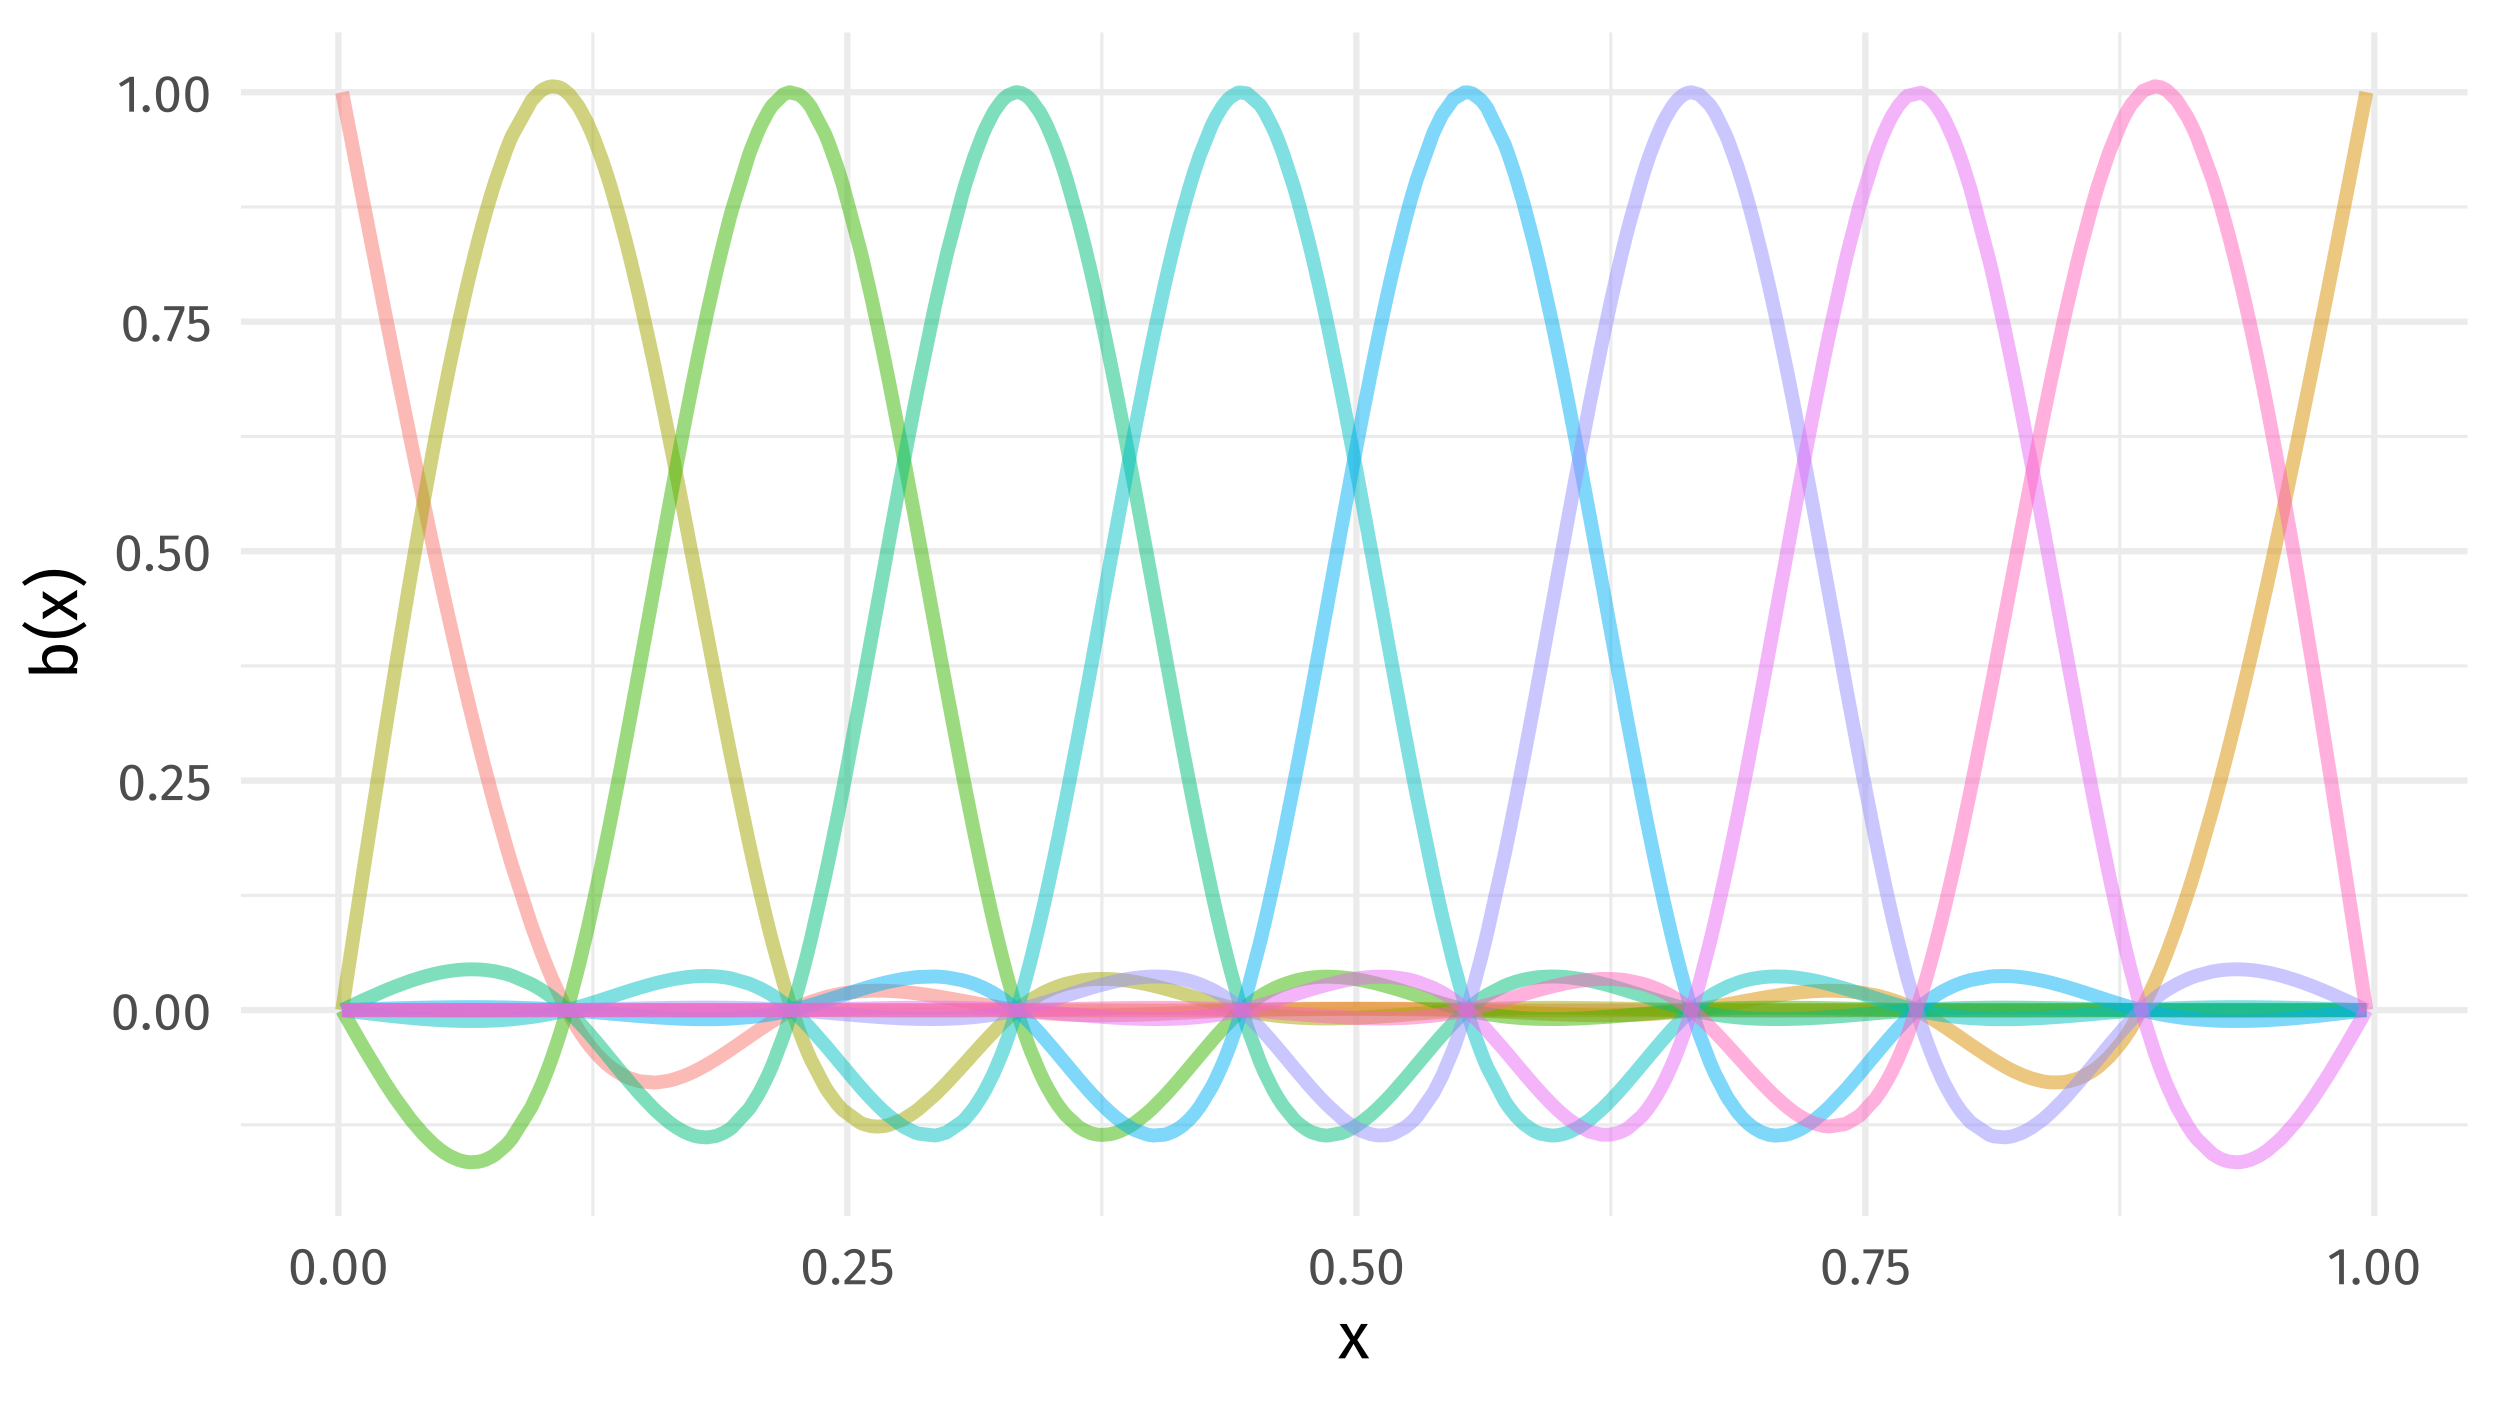 <?xml version="1.0" encoding="UTF-8"?>
<svg xmlns="http://www.w3.org/2000/svg" xmlns:xlink="http://www.w3.org/1999/xlink" width="767pt" height="432pt" viewBox="0 0 767 432" version="1.1">
<defs>
<g>
<symbol overflow="visible" id="glyph0-0">
<path style="stroke:none;" d="M 8.688 -16.797 L 1.969 -16.797 L 1.969 5.594 L 8.688 5.594 Z M 7.828 -15.969 L 7.828 4.766 L 2.844 4.766 L 2.844 -15.969 Z M 5.188 -7.219 C 4.562 -7.219 3.703 -7.031 3.703 -6.594 C 3.703 -6.391 3.844 -6.219 4.078 -6.219 C 4.141 -6.219 4.203 -6.234 4.281 -6.266 C 4.562 -6.406 4.781 -6.453 5.125 -6.453 C 5.922 -6.453 6.094 -5.969 6.094 -5.344 C 6.094 -4.5 5.797 -4.172 4.641 -4.109 L 4.641 -2.766 C 4.641 -2.531 4.828 -2.391 5.047 -2.391 C 5.234 -2.391 5.438 -2.531 5.438 -2.766 L 5.438 -3.484 C 6.516 -3.641 6.953 -4.25 6.953 -5.375 C 6.953 -6.344 6.562 -7.219 5.188 -7.219 Z M 5.047 -1.922 C 4.719 -1.922 4.484 -1.688 4.484 -1.359 C 4.484 -1.031 4.719 -0.766 5.047 -0.766 C 5.359 -0.766 5.594 -1.031 5.594 -1.359 C 5.594 -1.688 5.359 -1.922 5.047 -1.922 Z M 5.047 -1.922 "/>
</symbol>
<symbol overflow="visible" id="glyph0-1">
<path style="stroke:none;" d="M 4.469 -10.859 C 2.062 -10.859 0.875 -8.891 0.875 -5.344 C 0.875 -1.797 2.062 0.188 4.469 0.188 C 6.859 0.188 8.047 -1.797 8.047 -5.344 C 8.047 -8.875 6.859 -10.859 4.469 -10.859 Z M 4.469 -9.703 C 5.797 -9.703 6.516 -8.484 6.516 -5.344 C 6.516 -2.188 5.797 -0.969 4.469 -0.969 C 3.125 -0.969 2.422 -2.188 2.422 -5.344 C 2.422 -8.484 3.125 -9.703 4.469 -9.703 Z M 4.469 -9.703 "/>
</symbol>
<symbol overflow="visible" id="glyph0-2">
<path style="stroke:none;" d="M 1.906 -2.031 C 1.281 -2.031 0.797 -1.531 0.797 -0.922 C 0.797 -0.297 1.281 0.188 1.906 0.188 C 2.547 0.188 3.031 -0.297 3.031 -0.922 C 3.031 -1.531 2.547 -2.031 1.906 -2.031 Z M 1.906 -2.031 "/>
</symbol>
<symbol overflow="visible" id="glyph0-3">
<path style="stroke:none;" d="M 3.641 -10.859 C 2.297 -10.859 1.266 -10.312 0.406 -9.25 L 1.391 -8.484 C 2.078 -9.297 2.672 -9.641 3.562 -9.641 C 4.609 -9.641 5.328 -8.984 5.328 -7.875 C 5.328 -6.125 4.406 -5.109 0.625 -1.172 L 0.625 0 L 6.938 0 L 7.125 -1.234 L 2.297 -1.234 C 5.578 -4.516 6.859 -5.938 6.859 -7.938 C 6.859 -9.594 5.609 -10.859 3.641 -10.859 Z M 3.641 -10.859 "/>
</symbol>
<symbol overflow="visible" id="glyph0-4">
<path style="stroke:none;" d="M 6.922 -10.703 L 1.141 -10.703 L 1.141 -5.312 L 2.281 -5.312 C 2.797 -5.547 3.234 -5.688 3.812 -5.688 C 4.906 -5.688 5.766 -5.109 5.766 -3.453 C 5.766 -1.891 4.906 -1.016 3.562 -1.016 C 2.641 -1.016 1.953 -1.344 1.312 -2.031 L 0.422 -1.172 C 1.25 -0.312 2.219 0.188 3.578 0.188 C 5.812 0.188 7.297 -1.297 7.297 -3.422 C 7.297 -5.547 6.062 -6.812 4.25 -6.812 C 3.688 -6.812 3.109 -6.688 2.547 -6.406 L 2.547 -9.547 L 6.719 -9.547 Z M 6.922 -10.703 "/>
</symbol>
<symbol overflow="visible" id="glyph0-5">
<path style="stroke:none;" d="M 6.625 -10.703 L 0.406 -10.703 L 0.406 -9.5 L 5.141 -9.5 L 1.281 -0.281 L 2.625 0.156 L 6.625 -9.594 Z M 6.625 -10.703 "/>
</symbol>
<symbol overflow="visible" id="glyph0-6">
<path style="stroke:none;" d="M 5.172 -10.703 L 3.875 -10.703 L 0.562 -8.656 L 1.203 -7.609 L 3.703 -9.141 L 3.703 0 L 5.172 0 Z M 5.172 -10.703 "/>
</symbol>
<symbol overflow="visible" id="glyph1-0">
<path style="stroke:none;" d="M 10.859 -21 L 2.453 -21 L 2.453 7 L 10.859 7 Z M 9.781 -19.953 L 9.781 5.953 L 3.562 5.953 L 3.562 -19.953 Z M 6.484 -9.016 C 5.703 -9.016 4.625 -8.781 4.625 -8.234 C 4.625 -7.984 4.797 -7.781 5.094 -7.781 C 5.188 -7.781 5.266 -7.797 5.359 -7.844 C 5.703 -8 5.984 -8.062 6.406 -8.062 C 7.406 -8.062 7.625 -7.453 7.625 -6.688 C 7.625 -5.625 7.234 -5.219 5.797 -5.141 L 5.797 -3.453 C 5.797 -3.156 6.047 -2.984 6.297 -2.984 C 6.547 -2.984 6.797 -3.156 6.797 -3.453 L 6.797 -4.359 C 8.141 -4.562 8.703 -5.312 8.703 -6.719 C 8.703 -7.922 8.203 -9.016 6.484 -9.016 Z M 6.297 -2.406 C 5.906 -2.406 5.594 -2.094 5.594 -1.703 C 5.594 -1.281 5.906 -0.953 6.297 -0.953 C 6.703 -0.953 7 -1.281 7 -1.703 C 7 -2.094 6.703 -2.406 6.297 -2.406 Z M 6.297 -2.406 "/>
</symbol>
<symbol overflow="visible" id="glyph1-1">
<path style="stroke:none;" d="M 5.938 -5.641 L 9.188 -10.547 L 7.094 -10.547 L 4.875 -6.688 L 2.688 -10.547 L 0.516 -10.547 L 3.781 -5.562 L 0.094 0 L 2.188 0 L 4.797 -4.453 L 7.375 0 L 9.594 0 Z M 5.938 -5.641 "/>
</symbol>
<symbol overflow="visible" id="glyph2-0">
<path style="stroke:none;" d="M -21 -10.859 L -21 -2.453 L 7 -2.453 L 7 -10.859 Z M -19.953 -9.781 L 5.953 -9.781 L 5.953 -3.562 L -19.953 -3.562 Z M -9.016 -6.484 C -9.016 -5.703 -8.781 -4.625 -8.234 -4.625 C -7.984 -4.625 -7.781 -4.797 -7.781 -5.094 C -7.781 -5.188 -7.797 -5.266 -7.844 -5.359 C -8 -5.703 -8.062 -5.984 -8.062 -6.406 C -8.062 -7.406 -7.453 -7.625 -6.688 -7.625 C -5.625 -7.625 -5.219 -7.234 -5.141 -5.797 L -3.453 -5.797 C -3.156 -5.797 -2.984 -6.047 -2.984 -6.297 C -2.984 -6.547 -3.156 -6.797 -3.453 -6.797 L -4.359 -6.797 C -4.562 -8.141 -5.312 -8.703 -6.719 -8.703 C -7.922 -8.703 -9.016 -8.203 -9.016 -6.484 Z M -2.406 -6.297 C -2.406 -5.906 -2.094 -5.594 -1.703 -5.594 C -1.281 -5.594 -0.953 -5.906 -0.953 -6.297 C -0.953 -6.703 -1.281 -7 -1.703 -7 C -2.094 -7 -2.406 -6.703 -2.406 -6.297 Z M -2.406 -6.297 "/>
</symbol>
<symbol overflow="visible" id="glyph2-1">
<path style="stroke:none;" d="M -10.781 -6.719 C -10.781 -5.438 -10.203 -4.453 -9.219 -3.734 L -15 -3.734 L -14.781 -1.906 L 0 -1.906 L 0 -3.516 L -1.156 -3.703 C -0.281 -4.422 0.234 -5.344 0.234 -6.5 C 0.234 -9.062 -1.984 -10.641 -5.281 -10.641 C -8.797 -10.641 -10.781 -9.094 -10.781 -6.719 Z M -1.219 -6.062 C -1.219 -5.125 -1.797 -4.281 -2.641 -3.734 L -7.688 -3.734 C -8.516 -4.281 -9.312 -5.047 -9.312 -6.203 C -9.312 -7.688 -8.281 -8.656 -5.281 -8.656 C -2.406 -8.656 -1.219 -7.594 -1.219 -6.062 Z M -1.219 -6.062 "/>
</symbol>
<symbol overflow="visible" id="glyph2-2">
<path style="stroke:none;" d="M -16.906 -4.516 C -14.125 -2.562 -11.734 -0.797 -7 -0.797 C -2.266 -0.797 0.125 -2.562 2.906 -4.516 L 2.094 -5.688 C -0.562 -3.875 -2.719 -2.719 -7 -2.719 C -11.297 -2.719 -13.438 -3.875 -16.094 -5.688 Z M -16.906 -4.516 "/>
</symbol>
<symbol overflow="visible" id="glyph2-3">
<path style="stroke:none;" d="M -5.641 -5.938 L -10.547 -9.188 L -10.547 -7.094 L -6.688 -4.875 L -10.547 -2.688 L -10.547 -0.516 L -5.562 -3.781 L 0 -0.094 L 0 -2.188 L -4.453 -4.797 L 0 -7.375 L 0 -9.594 Z M -5.641 -5.938 "/>
</symbol>
<symbol overflow="visible" id="glyph2-4">
<path style="stroke:none;" d="M -16.906 -1.953 L -16.094 -0.797 C -13.438 -2.594 -11.297 -3.766 -7 -3.766 C -2.719 -3.766 -0.562 -2.594 2.094 -0.797 L 2.906 -1.953 C 0.125 -3.922 -2.266 -5.688 -7 -5.688 C -11.734 -5.688 -14.125 -3.922 -16.906 -1.953 Z M -16.906 -1.953 "/>
</symbol>
</g>
<clipPath id="clip1">
  <path d="M 73.91 344 L 757.039 344 L 757.039 346 L 73.91 346 Z M 73.91 344 "/>
</clipPath>
<clipPath id="clip2">
  <path d="M 73.91 274 L 757.039 274 L 757.039 276 L 73.91 276 Z M 73.91 274 "/>
</clipPath>
<clipPath id="clip3">
  <path d="M 73.91 203 L 757.039 203 L 757.039 205 L 73.91 205 Z M 73.91 203 "/>
</clipPath>
<clipPath id="clip4">
  <path d="M 73.91 133 L 757.039 133 L 757.039 135 L 73.91 135 Z M 73.91 133 "/>
</clipPath>
<clipPath id="clip5">
  <path d="M 73.91 63 L 757.039 63 L 757.039 64 L 73.91 64 Z M 73.91 63 "/>
</clipPath>
<clipPath id="clip6">
  <path d="M 181 9.961 L 183 9.961 L 183 373.09 L 181 373.09 Z M 181 9.961 "/>
</clipPath>
<clipPath id="clip7">
  <path d="M 337 9.961 L 339 9.961 L 339 373.09 L 337 373.09 Z M 337 9.961 "/>
</clipPath>
<clipPath id="clip8">
  <path d="M 493 9.961 L 495 9.961 L 495 373.09 L 493 373.09 Z M 493 9.961 "/>
</clipPath>
<clipPath id="clip9">
  <path d="M 649 9.961 L 651 9.961 L 651 373.09 L 649 373.09 Z M 649 9.961 "/>
</clipPath>
<clipPath id="clip10">
  <path d="M 73.91 308 L 757.039 308 L 757.039 311 L 73.91 311 Z M 73.91 308 "/>
</clipPath>
<clipPath id="clip11">
  <path d="M 73.91 238 L 757.039 238 L 757.039 241 L 73.91 241 Z M 73.91 238 "/>
</clipPath>
<clipPath id="clip12">
  <path d="M 73.91 168 L 757.039 168 L 757.039 171 L 73.91 171 Z M 73.91 168 "/>
</clipPath>
<clipPath id="clip13">
  <path d="M 73.91 97 L 757.039 97 L 757.039 100 L 73.91 100 Z M 73.91 97 "/>
</clipPath>
<clipPath id="clip14">
  <path d="M 73.91 27 L 757.039 27 L 757.039 30 L 73.91 30 Z M 73.91 27 "/>
</clipPath>
<clipPath id="clip15">
  <path d="M 102 9.961 L 105 9.961 L 105 373.09 L 102 373.09 Z M 102 9.961 "/>
</clipPath>
<clipPath id="clip16">
  <path d="M 259 9.961 L 261 9.961 L 261 373.09 L 259 373.09 Z M 259 9.961 "/>
</clipPath>
<clipPath id="clip17">
  <path d="M 415 9.961 L 418 9.961 L 418 373.09 L 415 373.09 Z M 415 9.961 "/>
</clipPath>
<clipPath id="clip18">
  <path d="M 571 9.961 L 574 9.961 L 574 373.09 L 571 373.09 Z M 571 9.961 "/>
</clipPath>
<clipPath id="clip19">
  <path d="M 727 9.961 L 730 9.961 L 730 373.09 L 727 373.09 Z M 727 9.961 "/>
</clipPath>
</defs>
<g id="surface16">
<rect x="0" y="0" width="767" height="432" style="fill:rgb(100%,100%,100%);fill-opacity:1;stroke:none;"/>
<g clip-path="url(#clip1)" clip-rule="nonzero">
<path style="fill:none;stroke-width:0.97;stroke-linecap:butt;stroke-linejoin:round;stroke:rgb(92.157%,92.157%,92.157%);stroke-opacity:1;stroke-miterlimit:10;" d="M 73.91 345.094 L 757.039 345.094 "/>
</g>
<g clip-path="url(#clip2)" clip-rule="nonzero">
<path style="fill:none;stroke-width:0.97;stroke-linecap:butt;stroke-linejoin:round;stroke:rgb(92.157%,92.157%,92.157%);stroke-opacity:1;stroke-miterlimit:10;" d="M 73.91 274.695 L 757.039 274.695 "/>
</g>
<g clip-path="url(#clip3)" clip-rule="nonzero">
<path style="fill:none;stroke-width:0.97;stroke-linecap:butt;stroke-linejoin:round;stroke:rgb(92.157%,92.157%,92.157%);stroke-opacity:1;stroke-miterlimit:10;" d="M 73.91 204.293 L 757.039 204.293 "/>
</g>
<g clip-path="url(#clip4)" clip-rule="nonzero">
<path style="fill:none;stroke-width:0.97;stroke-linecap:butt;stroke-linejoin:round;stroke:rgb(92.157%,92.157%,92.157%);stroke-opacity:1;stroke-miterlimit:10;" d="M 73.91 133.895 L 757.039 133.895 "/>
</g>
<g clip-path="url(#clip5)" clip-rule="nonzero">
<path style="fill:none;stroke-width:0.97;stroke-linecap:butt;stroke-linejoin:round;stroke:rgb(92.157%,92.157%,92.157%);stroke-opacity:1;stroke-miterlimit:10;" d="M 73.91 63.496 L 757.039 63.496 "/>
</g>
<g clip-path="url(#clip6)" clip-rule="nonzero">
<path style="fill:none;stroke-width:0.97;stroke-linecap:butt;stroke-linejoin:round;stroke:rgb(92.157%,92.157%,92.157%);stroke-opacity:1;stroke-miterlimit:10;" d="M 181.891 373.09 L 181.891 9.961 "/>
</g>
<g clip-path="url(#clip7)" clip-rule="nonzero">
<path style="fill:none;stroke-width:0.97;stroke-linecap:butt;stroke-linejoin:round;stroke:rgb(92.157%,92.157%,92.157%);stroke-opacity:1;stroke-miterlimit:10;" d="M 338.047 373.09 L 338.047 9.961 "/>
</g>
<g clip-path="url(#clip8)" clip-rule="nonzero">
<path style="fill:none;stroke-width:0.97;stroke-linecap:butt;stroke-linejoin:round;stroke:rgb(92.157%,92.157%,92.157%);stroke-opacity:1;stroke-miterlimit:10;" d="M 494.203 373.09 L 494.203 9.961 "/>
</g>
<g clip-path="url(#clip9)" clip-rule="nonzero">
<path style="fill:none;stroke-width:0.97;stroke-linecap:butt;stroke-linejoin:round;stroke:rgb(92.157%,92.157%,92.157%);stroke-opacity:1;stroke-miterlimit:10;" d="M 650.359 373.09 L 650.359 9.961 "/>
</g>
<g clip-path="url(#clip10)" clip-rule="nonzero">
<path style="fill:none;stroke-width:1.94;stroke-linecap:butt;stroke-linejoin:round;stroke:rgb(92.157%,92.157%,92.157%);stroke-opacity:1;stroke-miterlimit:10;" d="M 73.91 309.895 L 757.039 309.895 "/>
</g>
<g clip-path="url(#clip11)" clip-rule="nonzero">
<path style="fill:none;stroke-width:1.94;stroke-linecap:butt;stroke-linejoin:round;stroke:rgb(92.157%,92.157%,92.157%);stroke-opacity:1;stroke-miterlimit:10;" d="M 73.91 239.496 L 757.039 239.496 "/>
</g>
<g clip-path="url(#clip12)" clip-rule="nonzero">
<path style="fill:none;stroke-width:1.94;stroke-linecap:butt;stroke-linejoin:round;stroke:rgb(92.157%,92.157%,92.157%);stroke-opacity:1;stroke-miterlimit:10;" d="M 73.91 169.094 L 757.039 169.094 "/>
</g>
<g clip-path="url(#clip13)" clip-rule="nonzero">
<path style="fill:none;stroke-width:1.94;stroke-linecap:butt;stroke-linejoin:round;stroke:rgb(92.157%,92.157%,92.157%);stroke-opacity:1;stroke-miterlimit:10;" d="M 73.91 98.695 L 757.039 98.695 "/>
</g>
<g clip-path="url(#clip14)" clip-rule="nonzero">
<path style="fill:none;stroke-width:1.94;stroke-linecap:butt;stroke-linejoin:round;stroke:rgb(92.157%,92.157%,92.157%);stroke-opacity:1;stroke-miterlimit:10;" d="M 73.91 28.297 L 757.039 28.297 "/>
</g>
<g clip-path="url(#clip15)" clip-rule="nonzero">
<path style="fill:none;stroke-width:1.94;stroke-linecap:butt;stroke-linejoin:round;stroke:rgb(92.157%,92.157%,92.157%);stroke-opacity:1;stroke-miterlimit:10;" d="M 103.812 373.09 L 103.812 9.961 "/>
</g>
<g clip-path="url(#clip16)" clip-rule="nonzero">
<path style="fill:none;stroke-width:1.94;stroke-linecap:butt;stroke-linejoin:round;stroke:rgb(92.157%,92.157%,92.157%);stroke-opacity:1;stroke-miterlimit:10;" d="M 259.969 373.09 L 259.969 9.961 "/>
</g>
<g clip-path="url(#clip17)" clip-rule="nonzero">
<path style="fill:none;stroke-width:1.94;stroke-linecap:butt;stroke-linejoin:round;stroke:rgb(92.157%,92.157%,92.157%);stroke-opacity:1;stroke-miterlimit:10;" d="M 416.125 373.09 L 416.125 9.961 "/>
</g>
<g clip-path="url(#clip18)" clip-rule="nonzero">
<path style="fill:none;stroke-width:1.94;stroke-linecap:butt;stroke-linejoin:round;stroke:rgb(92.157%,92.157%,92.157%);stroke-opacity:1;stroke-miterlimit:10;" d="M 572.281 373.09 L 572.281 9.961 "/>
</g>
<g clip-path="url(#clip19)" clip-rule="nonzero">
<path style="fill:none;stroke-width:1.94;stroke-linecap:butt;stroke-linejoin:round;stroke:rgb(92.157%,92.157%,92.157%);stroke-opacity:1;stroke-miterlimit:10;" d="M 728.438 373.09 L 728.438 9.961 "/>
</g>
<path style="fill:none;stroke-width:4.268;stroke-linecap:butt;stroke-linejoin:round;stroke:rgb(97.255%,46.275%,42.745%);stroke-opacity:0.502;stroke-miterlimit:10;" d="M 104.961 28.297 L 105.023 28.605 L 110.777 58.352 L 111.984 64.547 L 112.18 65.551 L 118.02 95.348 L 118.387 97.211 L 121.172 111.191 L 126.012 135.086 L 129.754 153.082 L 132.836 167.551 L 133.77 171.875 L 135.32 178.957 L 136.387 183.781 L 137.664 189.477 L 138.27 192.168 L 140.625 202.422 L 142.406 210 L 142.676 211.121 L 143.668 215.258 L 143.672 215.273 L 144.074 216.949 L 144.383 218.211 L 146.566 227.043 L 147.559 230.961 L 147.961 232.539 L 148.258 233.695 L 149.074 236.844 L 150.832 243.488 L 151.949 247.609 L 152.004 247.809 L 155.184 259.074 L 155.73 260.941 L 156.438 263.328 L 157.102 265.539 L 163.066 283.898 L 165.758 291.273 L 165.941 291.762 L 166.363 292.855 L 166.82 294.023 L 168.266 297.598 L 169.391 300.262 L 169.43 300.352 L 171.238 304.383 L 171.777 305.527 L 171.918 305.816 L 171.961 305.91 L 172.746 307.52 L 174.715 311.285 L 177.344 315.766 L 178.082 316.91 L 179.824 319.422 L 181.094 321.086 L 182.238 322.477 L 184.488 324.902 L 184.621 325.031 L 185.898 326.223 L 185.914 326.238 L 186.406 326.66 L 186.695 326.902 L 187.582 327.605 L 190.406 329.477 L 191.977 330.285 L 192.887 330.684 L 193.238 330.824 L 193.324 330.855 L 193.527 330.93 L 195.836 331.621 L 196.16 331.695 L 196.391 331.742 L 200.527 332.117 L 200.539 332.117 L 200.883 332.109 L 201.703 332.066 L 205.07 331.574 L 205.68 331.434 L 206.457 331.23 L 206.895 331.109 L 207.16 331.031 L 209.57 330.203 L 209.734 330.141 L 210.152 329.977 L 211.125 329.57 L 212.148 329.109 L 213.203 328.605 L 213.965 328.223 L 214.031 328.191 L 214.094 328.156 L 214.492 327.949 L 216.789 326.688 L 216.977 326.578 L 217.016 326.555 L 219.414 325.109 L 220.129 324.66 L 221.988 323.457 L 222.355 323.215 L 223.281 322.602 L 223.871 322.203 L 224.559 321.734 L 229.789 318.129 L 230.422 317.691 L 232.469 316.289 L 233.453 315.625 L 235.562 314.23 L 236.324 313.742 L 236.672 313.523 L 236.988 313.32 L 240.387 311.285 L 242.047 310.371 L 242.363 310.203 L 245.215 308.816 L 246.641 308.199 L 247.77 307.742 L 248.828 307.344 L 253.016 306 L 253.492 305.871 L 253.797 305.793 L 254.23 305.684 L 256.719 305.121 L 257.152 305.035 L 258.551 304.785 L 263.945 304.133 L 264.449 304.098 L 264.73 304.078 L 264.977 304.062 L 265.07 304.059 L 266.797 303.98 L 267.762 303.953 L 268.871 303.941 L 269.656 303.941 L 270.723 303.953 L 270.727 303.953 L 270.906 303.957 L 271.137 303.961 L 271.809 303.98 L 272.02 303.988 L 272.625 304.012 L 276.742 304.277 L 277.309 304.328 L 277.438 304.34 L 280.512 304.668 L 280.727 304.695 L 281.699 304.816 L 286.797 305.551 L 287.207 305.617 L 287.285 305.633 L 287.449 305.656 L 290.359 306.148 L 295.227 307.027 L 296.23 307.211 L 296.379 307.242 L 298.555 307.645 L 299.004 307.727 L 301.363 308.16 L 301.91 308.262 L 302.422 308.352 L 304.625 308.742 L 305.047 308.816 L 307.035 309.148 L 308.074 309.316 L 309.176 309.488 L 311.434 309.82 L 311.988 309.895 L 312.141 309.918 L 312.297 309.938 L 313.367 310.078 L 314.695 310.238 L 315.605 310.344 L 316.172 310.406 L 316.402 310.434 L 318.988 310.688 L 320.359 310.809 L 320.703 310.836 L 321.371 310.887 L 323.414 311.035 L 324.43 311.098 L 324.859 311.125 L 326.633 311.219 L 327.059 311.242 L 330.988 311.391 L 332.777 311.434 L 334.418 311.465 L 335.094 311.473 L 335.148 311.473 L 336.25 311.484 L 336.715 311.484 L 336.836 311.488 L 338.184 311.488 L 340.395 311.48 L 341.191 311.477 L 341.48 311.473 L 342.242 311.461 L 342.664 311.457 L 343.734 311.441 L 343.859 311.438 L 344.988 311.414 L 346.734 311.375 L 347.41 311.355 L 347.465 311.355 L 348.266 311.332 L 351.883 311.215 L 353.102 311.168 L 353.258 311.16 L 353.66 311.145 L 353.945 311.133 L 357.219 310.996 L 357.262 310.992 L 357.93 310.965 L 359.961 310.871 L 360.707 310.836 L 361.859 310.777 L 363.062 310.719 L 364.816 310.633 L 365.105 310.617 L 366.289 310.559 L 368.09 310.469 L 371.621 310.297 L 372.168 310.273 L 372.223 310.27 L 373.32 310.219 L 374.918 310.145 L 375.312 310.125 L 375.348 310.125 L 376.133 310.09 L 376.73 310.062 L 377.461 310.031 L 379.559 309.949 L 380.215 309.922 L 380.266 309.922 L 382.543 309.84 L 382.574 309.84 L 386.5 309.719 L 386.594 309.719 L 386.852 309.711 L 387.328 309.699 L 388.188 309.676 L 390.559 309.625 L 390.875 309.617 L 391.199 309.609 L 391.699 309.602 L 392.109 309.594 L 393.617 309.566 L 396.918 309.523 L 397.809 309.512 L 398.594 309.504 L 400.758 309.488 L 401.023 309.484 L 401.355 309.484 L 401.902 309.48 L 402.145 309.48 L 402.457 309.477 L 402.723 309.477 L 404.934 309.469 L 406.352 309.469 L 406.75 309.465 L 407.473 309.465 L 411.5 309.477 L 412.09 309.477 L 412.785 309.48 L 413.004 309.48 L 413.371 309.484 L 414.688 309.492 L 415.199 309.492 L 416.402 309.504 L 416.656 309.504 L 417.531 309.512 L 418.211 309.516 L 420.461 309.535 L 420.52 309.535 L 420.898 309.539 L 422.449 309.555 L 422.973 309.562 L 423.102 309.562 L 425.328 309.59 L 426.617 309.605 L 426.75 309.605 L 427.727 309.617 L 427.766 309.617 L 431.109 309.66 L 432.383 309.676 L 433.184 309.688 L 434.633 309.707 L 434.688 309.707 L 439.777 309.773 L 442.441 309.809 L 445.887 309.852 L 449.254 309.887 L 450.418 309.898 L 451.828 309.91 L 454.164 309.93 L 454.961 309.938 L 455.34 309.941 L 456.266 309.945 L 461.633 309.977 L 462.891 309.984 L 464.945 309.992 L 465.066 309.992 L 467.473 309.996 L 470.488 310.004 L 471.355 310.004 L 472.699 310.008 L 480.957 310.008 L 481.668 310.004 L 481.898 310.004 L 484.676 310 L 487.734 309.996 L 491.336 309.984 L 494.023 309.977 L 496.773 309.969 L 497.586 309.965 L 498.215 309.965 L 499.508 309.957 L 503.637 309.945 L 505 309.938 L 505.32 309.938 L 506.27 309.934 L 507.98 309.93 L 509.555 309.922 L 510.363 309.922 L 510.863 309.918 L 512.77 309.914 L 513.668 309.91 L 514.707 309.906 L 515.363 309.906 L 515.953 309.902 L 516.562 309.902 L 517.316 309.898 L 517.945 309.898 L 518.949 309.895 L 521.352 309.887 L 524.629 309.883 L 526.16 309.879 L 529.457 309.875 L 530.297 309.871 L 532.945 309.871 L 534.438 309.867 L 537.934 309.867 L 540.316 309.863 L 552.254 309.863 L 553.488 309.867 L 559.355 309.867 L 560.906 309.871 L 561.234 309.871 L 565.812 309.875 L 566.707 309.875 L 570.219 309.879 L 570.805 309.879 L 575.219 309.883 L 576.707 309.883 L 577.344 309.887 L 580.539 309.887 L 582.469 309.891 L 585.234 309.891 L 589.348 309.895 L 591.656 309.895 L 592.383 309.898 L 599.914 309.898 L 601.535 309.902 L 629.34 309.902 L 632.398 309.898 L 643.992 309.898 L 647.043 309.895 L 664.969 309.895 L 667.898 309.891 L 709.801 309.891 L 713.551 309.895 L 725.984 309.895 "/>
<path style="fill:none;stroke-width:4.268;stroke-linecap:butt;stroke-linejoin:round;stroke:rgb(84.706%,56.471%,0%);stroke-opacity:0.502;stroke-miterlimit:10;" d="M 104.961 309.895 L 118.387 309.895 L 121.172 309.891 L 163.066 309.891 L 165.758 309.895 L 182.238 309.895 L 184.488 309.898 L 196.391 309.898 L 200.527 309.902 L 230.422 309.902 L 232.469 309.898 L 236.988 309.898 L 240.387 309.895 L 242.363 309.895 L 245.215 309.891 L 248.828 309.891 L 253.016 309.887 L 253.797 309.887 L 254.23 309.883 L 257.152 309.883 L 258.551 309.879 L 263.945 309.875 L 265.07 309.875 L 266.797 309.871 L 271.137 309.871 L 271.809 309.867 L 277.438 309.867 L 280.512 309.863 L 290.359 309.863 L 295.227 309.867 L 296.379 309.867 L 298.555 309.871 L 299.004 309.871 L 301.363 309.875 L 302.422 309.875 L 304.625 309.879 L 305.047 309.879 L 307.035 309.883 L 308.074 309.887 L 309.176 309.887 L 311.434 309.895 L 312.297 309.895 L 313.367 309.898 L 314.695 309.902 L 315.605 309.906 L 316.402 309.906 L 318.988 309.914 L 320.359 309.918 L 320.703 309.922 L 321.371 309.922 L 323.414 309.93 L 324.43 309.934 L 324.859 309.934 L 326.633 309.941 L 327.059 309.945 L 330.988 309.957 L 332.777 309.965 L 334.418 309.969 L 335.094 309.973 L 335.148 309.973 L 336.25 309.977 L 336.836 309.977 L 337.727 309.98 L 338.184 309.98 L 340.395 309.988 L 341.48 309.988 L 342.242 309.992 L 342.664 309.992 L 343.734 309.996 L 343.859 309.996 L 344.988 310 L 346.734 310 L 347.41 310.004 L 348.266 310.004 L 351.883 310.008 L 357.93 310.008 L 359.961 310.004 L 360.707 310.004 L 361.859 310 L 363.062 310 L 364.816 309.996 L 365.105 309.992 L 366.289 309.988 L 368.09 309.984 L 371.621 309.965 L 372.168 309.961 L 372.223 309.961 L 373.32 309.957 L 374.918 309.945 L 375.312 309.941 L 375.348 309.941 L 376.133 309.938 L 376.73 309.93 L 377.461 309.926 L 379.559 309.906 L 380.215 309.902 L 380.266 309.902 L 382.543 309.879 L 382.574 309.879 L 386.5 309.832 L 386.594 309.832 L 386.852 309.828 L 387.328 309.824 L 388.188 309.812 L 390.559 309.781 L 390.875 309.777 L 391.199 309.773 L 391.699 309.77 L 392.109 309.762 L 393.617 309.742 L 396.918 309.699 L 397.809 309.688 L 398.594 309.676 L 400.758 309.648 L 401.023 309.645 L 401.25 309.641 L 401.355 309.641 L 401.902 309.633 L 401.953 309.633 L 402.145 309.629 L 402.457 309.625 L 402.723 309.625 L 404.934 309.598 L 404.988 309.598 L 406.352 309.582 L 406.75 309.574 L 407.473 309.566 L 411.5 309.527 L 411.953 309.523 L 412.09 309.523 L 412.785 309.516 L 413.004 309.516 L 413.371 309.512 L 414.688 309.5 L 414.793 309.5 L 415.199 309.496 L 416.402 309.488 L 416.656 309.488 L 417.531 309.484 L 418.211 309.48 L 420.461 309.473 L 420.52 309.473 L 420.898 309.469 L 422.973 309.469 L 423.102 309.465 L 425.328 309.469 L 426.617 309.469 L 426.75 309.473 L 427.727 309.473 L 427.766 309.477 L 431.109 309.496 L 432.383 309.504 L 433.184 309.512 L 434.633 309.531 L 434.688 309.531 L 439.777 309.613 L 442.441 309.668 L 445.887 309.762 L 449.254 309.867 L 450.418 309.91 L 451.828 309.965 L 454.164 310.062 L 454.961 310.098 L 455.34 310.113 L 456.266 310.156 L 461.633 310.41 L 462.891 310.473 L 464.945 310.574 L 465.066 310.582 L 467.473 310.699 L 470.488 310.848 L 471.355 310.887 L 472.699 310.949 L 475.91 311.09 L 477.395 311.148 L 477.812 311.168 L 478.316 311.184 L 479.551 311.23 L 480.828 311.273 L 480.957 311.277 L 481.668 311.301 L 481.898 311.309 L 484.676 311.387 L 487.734 311.449 L 491.336 311.488 L 494.023 311.488 L 496.773 311.461 L 497.586 311.445 L 498.215 311.434 L 499.508 311.402 L 503.637 311.254 L 505 311.184 L 505.32 311.168 L 506.27 311.113 L 507.98 311.004 L 509.555 310.891 L 510.363 310.824 L 510.863 310.785 L 512.77 310.613 L 513.668 310.523 L 514.707 310.414 L 515.363 310.344 L 515.953 310.273 L 516.562 310.203 L 517.316 310.109 L 517.945 310.031 L 518.949 309.898 L 521.352 309.555 L 524.629 309.031 L 526.16 308.77 L 529.457 308.184 L 530.297 308.031 L 532.945 307.543 L 534.438 307.266 L 534.57 307.238 L 534.965 307.168 L 536.008 306.973 L 536.508 306.883 L 537.934 306.621 L 540.316 306.195 L 542.586 305.809 L 542.785 305.773 L 544.711 305.465 L 547.996 304.98 L 548.387 304.93 L 548.867 304.863 L 548.883 304.863 L 550.773 304.629 L 550.941 304.609 L 552.055 304.484 L 552.254 304.465 L 553.488 304.344 L 555.848 304.152 L 555.859 304.148 L 555.871 304.148 L 556.352 304.117 L 556.918 304.082 L 559.355 303.977 L 560.906 303.941 L 561.234 303.941 L 565.812 304.055 L 566.707 304.113 L 570.219 304.461 L 570.805 304.539 L 575.219 305.332 L 575.293 305.348 L 576.707 305.68 L 577.344 305.844 L 578.723 306.227 L 579.762 306.539 L 579.871 306.574 L 580.539 306.793 L 582.469 307.473 L 584.676 308.352 L 585.234 308.594 L 589.348 310.609 L 589.422 310.652 L 590.34 311.16 L 591.012 311.539 L 591.656 311.918 L 592.383 312.352 L 592.801 312.602 L 592.852 312.633 L 593.859 313.258 L 595.73 314.457 L 596.863 315.203 L 599.082 316.699 L 599.914 317.27 L 601.535 318.387 L 601.832 318.594 L 604.566 320.488 L 610.301 324.332 L 611.09 324.832 L 611.199 324.898 L 611.902 325.34 L 615.152 327.246 L 616.594 328.023 L 617.75 328.609 L 620.609 329.898 L 623.293 330.879 L 626.457 331.691 L 626.883 331.77 L 627.488 331.871 L 628.148 331.961 L 628.812 332.031 L 628.879 332.035 L 629.34 332.074 L 632.398 332.051 L 633.422 331.938 L 634.402 331.773 L 637.242 330.996 L 637.918 330.742 L 638.574 330.465 L 641.746 328.746 L 643.258 327.688 L 643.699 327.348 L 643.828 327.246 L 643.992 327.113 L 647.043 324.309 L 650.559 320.176 L 651.152 319.379 L 651.645 318.695 L 651.969 318.234 L 653.129 316.508 L 653.68 315.641 L 653.867 315.34 L 657.512 308.883 L 657.516 308.871 L 661.102 301.305 L 662.91 297.047 L 663.129 296.512 L 664.629 292.734 L 664.969 291.855 L 667.898 283.855 L 671.102 274.328 L 672.453 270.074 L 674.016 264.977 L 678.789 248.367 L 680.945 240.375 L 681.012 240.125 L 681.734 237.379 L 683.027 232.375 L 683.766 229.48 L 683.848 229.156 L 684.246 227.574 L 686.32 219.219 L 686.531 218.352 L 687.645 213.754 L 687.652 213.719 L 688.281 211.09 L 689.969 203.938 L 690.418 202 L 691.152 198.836 L 692.523 192.84 L 692.805 191.598 L 693.27 189.551 L 693.285 189.473 L 693.879 186.832 L 695.219 180.816 L 695.934 177.562 L 699.301 162.012 L 699.422 161.449 L 699.535 160.91 L 699.941 159.012 L 700.422 156.75 L 703.836 140.41 L 704.332 138.012 L 705.52 132.227 L 706.148 129.156 L 709.203 114.051 L 709.801 111.082 L 713.551 92.195 L 715.039 84.633 L 716.578 76.777 L 716.922 75.035 L 719.125 63.719 L 719.887 59.809 L 720.379 57.266 L 721.879 49.539 L 722.875 44.379 L 723.34 41.992 L 723.379 41.773 L 723.867 39.262 L 724.531 35.82 L 725.984 28.297 "/>
<path style="fill:none;stroke-width:4.268;stroke-linecap:butt;stroke-linejoin:round;stroke:rgb(63.922%,64.706%,0%);stroke-opacity:0.502;stroke-miterlimit:10;" d="M 104.961 309.895 L 105.023 309.5 L 110.777 271.832 L 111.984 264.008 L 112.18 262.742 L 118.02 225.387 L 118.387 223.066 L 121.172 205.766 L 126.012 176.633 L 129.754 155.172 L 132.836 138.297 L 133.77 133.332 L 135.32 125.289 L 136.387 119.875 L 137.664 113.559 L 138.27 110.602 L 140.625 99.531 L 142.406 91.562 L 142.676 90.398 L 143.668 86.152 L 143.672 86.137 L 144.074 84.438 L 144.383 83.16 L 146.566 74.434 L 147.559 70.676 L 147.961 69.184 L 148.258 68.102 L 149.074 65.18 L 150.832 59.207 L 151.949 55.641 L 152.004 55.473 L 155.184 46.371 L 155.73 44.961 L 156.438 43.211 L 157.102 41.637 L 163.066 30.852 L 165.758 28.055 L 165.941 27.914 L 166.363 27.613 L 166.82 27.328 L 168.266 26.691 L 169.391 26.48 L 169.43 26.48 L 171.238 26.691 L 171.777 26.883 L 171.918 26.945 L 171.961 26.965 L 172.746 27.387 L 174.715 29.016 L 177.344 32.465 L 178.082 33.684 L 179.824 36.973 L 181.094 39.723 L 182.238 42.445 L 184.488 48.453 L 184.621 48.836 L 185.898 52.633 L 185.914 52.684 L 186.406 54.211 L 186.695 55.125 L 187.582 58.016 L 190.406 67.934 L 191.977 73.906 L 192.887 77.508 L 193.238 78.922 L 193.324 79.27 L 193.527 80.09 L 195.836 89.785 L 196.16 91.199 L 196.391 92.195 L 200.527 111.031 L 200.539 111.09 L 200.883 112.719 L 201.703 116.637 L 205.07 133.18 L 205.68 136.238 L 206.457 140.152 L 206.895 142.375 L 207.16 143.73 L 209.57 156.105 L 209.734 156.965 L 210.152 159.121 L 211.125 164.176 L 212.148 169.523 L 213.203 175.02 L 213.965 179.02 L 214.031 179.348 L 214.094 179.691 L 214.492 181.777 L 216.789 193.766 L 216.977 194.746 L 217.016 194.953 L 219.414 207.402 L 220.129 211.094 L 221.988 220.598 L 222.355 222.453 L 223.281 227.113 L 223.871 230.082 L 224.559 233.5 L 229.789 258.531 L 230.422 261.414 L 232.469 270.539 L 233.453 274.766 L 235.562 283.52 L 236.324 286.551 L 236.672 287.914 L 236.988 289.148 L 240.387 301.539 L 242.047 307.027 L 242.363 308.031 L 245.215 316.363 L 246.641 320.066 L 247.77 322.805 L 248.828 325.207 L 253.016 333.25 L 253.492 334.02 L 253.797 334.5 L 254.23 335.164 L 256.719 338.531 L 257.152 339.043 L 258.551 340.555 L 263.945 344.457 L 264.449 344.676 L 264.73 344.785 L 264.977 344.879 L 265.07 344.91 L 266.797 345.387 L 267.762 345.539 L 268.871 345.621 L 269.656 345.617 L 270.723 345.539 L 270.727 345.539 L 270.906 345.516 L 271.137 345.484 L 271.809 345.367 L 272.02 345.324 L 272.625 345.184 L 276.742 343.586 L 277.309 343.285 L 277.438 343.211 L 280.512 341.254 L 280.727 341.098 L 281.699 340.371 L 286.797 335.941 L 287.207 335.551 L 287.207 335.547 L 287.285 335.473 L 287.449 335.312 L 290.359 332.367 L 295.227 327.102 L 296.23 325.984 L 296.379 325.816 L 298.555 323.395 L 299.004 322.898 L 301.363 320.293 L 301.91 319.699 L 302.422 319.145 L 304.625 316.805 L 305.047 316.367 L 307.035 314.363 L 308.074 313.355 L 309.176 312.324 L 311.434 310.336 L 311.988 309.879 L 312.141 309.758 L 312.297 309.629 L 313.367 308.793 L 314.695 307.82 L 315.605 307.191 L 316.172 306.816 L 316.402 306.668 L 318.988 305.133 L 320.359 304.414 L 320.703 304.246 L 321.371 303.93 L 323.414 303.051 L 324.43 302.664 L 324.859 302.512 L 326.633 301.938 L 327.059 301.816 L 330.988 300.922 L 332.777 300.652 L 334.418 300.48 L 335.094 300.426 L 335.148 300.422 L 336.25 300.363 L 336.715 300.344 L 336.836 300.34 L 337.727 300.324 L 338.184 300.32 L 340.395 300.367 L 341.191 300.41 L 341.48 300.43 L 342.242 300.484 L 342.664 300.52 L 343.734 300.621 L 343.859 300.633 L 344.988 300.766 L 346.734 301.012 L 347.41 301.117 L 347.465 301.129 L 348.266 301.262 L 351.883 301.98 L 353.102 302.254 L 353.258 302.289 L 353.66 302.387 L 353.945 302.453 L 357.219 303.285 L 357.262 303.297 L 357.93 303.477 L 359.961 304.043 L 360.707 304.254 L 361.859 304.586 L 363.062 304.938 L 364.816 305.457 L 365.105 305.547 L 366.289 305.898 L 368.09 306.434 L 371.621 307.473 L 372.223 307.645 L 373.32 307.957 L 374.918 308.398 L 375.312 308.504 L 375.348 308.512 L 376.133 308.723 L 376.73 308.879 L 377.461 309.062 L 379.559 309.574 L 380.215 309.727 L 380.266 309.738 L 382.543 310.223 L 382.574 310.23 L 386.5 310.941 L 386.594 310.957 L 386.852 310.996 L 387.328 311.07 L 388.188 311.199 L 390.559 311.516 L 390.875 311.555 L 391.199 311.594 L 391.699 311.648 L 392.109 311.695 L 393.617 311.848 L 396.918 312.121 L 397.809 312.18 L 398.594 312.227 L 400.758 312.332 L 401.023 312.344 L 401.25 312.352 L 401.355 312.355 L 401.902 312.375 L 401.953 312.375 L 402.145 312.383 L 402.457 312.391 L 402.723 312.398 L 404.934 312.445 L 404.988 312.445 L 406.352 312.457 L 406.75 312.457 L 407.473 312.461 L 411.5 312.41 L 411.953 312.398 L 412.09 312.395 L 412.785 312.379 L 413.004 312.371 L 413.371 312.359 L 414.688 312.316 L 414.793 312.312 L 415.199 312.297 L 416.402 312.246 L 416.656 312.234 L 417.531 312.195 L 418.211 312.16 L 420.461 312.039 L 420.52 312.035 L 420.898 312.016 L 422.449 311.918 L 422.973 311.887 L 423.102 311.879 L 425.328 311.727 L 426.617 311.637 L 426.75 311.625 L 427.727 311.555 L 427.766 311.551 L 431.109 311.297 L 432.383 311.195 L 433.184 311.133 L 434.633 311.016 L 434.688 311.012 L 439.777 310.609 L 442.441 310.406 L 445.887 310.156 L 449.254 309.938 L 450.418 309.867 L 451.828 309.789 L 454.164 309.672 L 454.961 309.637 L 455.34 309.621 L 456.266 309.582 L 461.633 309.398 L 462.891 309.363 L 464.945 309.316 L 465.066 309.312 L 467.473 309.27 L 470.488 309.234 L 471.355 309.227 L 472.699 309.215 L 475.91 309.207 L 477.812 309.207 L 478.316 309.211 L 479.551 309.215 L 480.828 309.223 L 480.957 309.223 L 481.668 309.227 L 481.898 309.23 L 484.676 309.254 L 487.734 309.293 L 491.336 309.348 L 494.023 309.398 L 496.773 309.449 L 497.586 309.465 L 498.215 309.48 L 499.508 309.504 L 503.637 309.594 L 505 309.621 L 505.32 309.629 L 506.27 309.648 L 507.98 309.688 L 509.555 309.719 L 510.363 309.734 L 510.863 309.746 L 512.77 309.785 L 513.668 309.801 L 514.707 309.82 L 515.363 309.832 L 515.953 309.844 L 516.562 309.855 L 517.316 309.867 L 517.945 309.879 L 518.949 309.895 L 521.352 309.93 L 524.629 309.973 L 526.16 309.988 L 529.457 310.02 L 530.297 310.023 L 532.945 310.043 L 534.438 310.051 L 534.57 310.051 L 534.965 310.055 L 536.008 310.059 L 536.508 310.062 L 537.934 310.066 L 540.316 310.074 L 542.586 310.078 L 548.387 310.078 L 548.867 310.074 L 550.941 310.074 L 552.055 310.07 L 552.254 310.07 L 553.488 310.066 L 555.848 310.059 L 555.871 310.059 L 556.352 310.055 L 556.918 310.055 L 559.355 310.043 L 560.906 310.039 L 561.234 310.035 L 565.812 310.012 L 566.707 310.008 L 570.219 309.988 L 570.805 309.984 L 575.219 309.961 L 575.293 309.961 L 576.707 309.953 L 577.344 309.949 L 578.723 309.941 L 579.762 309.934 L 579.871 309.934 L 580.539 309.93 L 582.469 309.922 L 584.676 309.91 L 585.234 309.906 L 589.348 309.887 L 589.422 309.887 L 590.34 309.883 L 591.012 309.883 L 591.656 309.879 L 592.383 309.879 L 592.801 309.875 L 592.852 309.875 L 593.859 309.871 L 595.73 309.867 L 596.863 309.863 L 599.082 309.859 L 599.914 309.859 L 601.535 309.855 L 601.832 309.855 L 604.566 309.852 L 610.301 309.844 L 617.75 309.844 L 620.609 309.848 L 623.293 309.848 L 626.457 309.852 L 628.879 309.852 L 629.34 309.855 L 632.398 309.859 L 634.402 309.859 L 637.242 309.863 L 637.918 309.867 L 638.574 309.867 L 641.746 309.871 L 643.258 309.875 L 643.992 309.875 L 647.043 309.879 L 650.559 309.887 L 651.969 309.887 L 653.129 309.891 L 653.867 309.891 L 657.512 309.895 L 657.516 309.895 L 661.102 309.898 L 662.91 309.898 L 663.129 309.902 L 664.969 309.902 L 667.898 309.906 L 674.016 309.906 L 678.789 309.91 L 695.934 309.91 L 699.301 309.906 L 706.148 309.906 L 709.203 309.902 L 715.039 309.902 L 716.578 309.898 L 721.879 309.898 L 722.875 309.895 L 725.984 309.895 "/>
<path style="fill:none;stroke-width:4.268;stroke-linecap:butt;stroke-linejoin:round;stroke:rgb(22.353%,71.373%,0%);stroke-opacity:0.502;stroke-miterlimit:10;" d="M 104.961 309.895 L 105.023 310 L 110.777 320.047 L 111.984 322.109 L 112.18 322.441 L 118.02 332.027 L 118.387 332.602 L 121.172 336.816 L 126.012 343.457 L 129.754 347.852 L 132.836 350.898 L 133.77 351.711 L 135.32 352.934 L 136.387 353.684 L 137.664 354.473 L 138.27 354.809 L 140.625 355.844 L 142.406 356.336 L 142.676 356.391 L 143.668 356.527 L 143.672 356.531 L 144.074 356.562 L 144.383 356.578 L 146.566 356.445 L 147.559 356.242 L 147.961 356.133 L 148.258 356.043 L 149.074 355.75 L 150.832 354.898 L 151.949 354.195 L 152.004 354.156 L 155.184 351.414 L 155.73 350.832 L 156.438 350.027 L 157.102 349.219 L 163.066 339.617 L 165.758 333.805 L 165.941 333.371 L 166.363 332.363 L 166.82 331.242 L 168.266 327.516 L 169.391 324.41 L 169.43 324.297 L 171.238 318.918 L 171.777 317.223 L 171.918 316.777 L 171.961 316.633 L 172.746 314.059 L 174.715 307.219 L 177.344 297.172 L 178.082 294.184 L 179.824 286.859 L 181.094 281.297 L 182.238 276.129 L 184.488 265.578 L 184.621 264.934 L 185.898 258.723 L 185.914 258.641 L 186.406 256.219 L 186.695 254.785 L 187.582 250.332 L 190.406 235.828 L 191.977 227.547 L 192.887 222.691 L 193.238 220.809 L 193.324 220.348 L 193.527 219.266 L 195.836 206.781 L 196.16 205.004 L 196.391 203.758 L 200.527 181.117 L 200.539 181.051 L 200.883 179.164 L 201.703 174.672 L 205.07 156.332 L 205.68 153.047 L 206.457 148.887 L 206.895 146.547 L 207.16 145.129 L 209.57 132.453 L 209.734 131.59 L 210.152 129.434 L 211.125 124.445 L 212.148 119.25 L 213.203 114.004 L 213.965 110.246 L 214.031 109.938 L 214.094 109.621 L 214.492 107.684 L 216.789 96.832 L 216.977 95.961 L 217.016 95.781 L 219.414 85.066 L 220.129 81.988 L 221.988 74.305 L 222.355 72.844 L 223.281 69.234 L 223.871 66.984 L 224.559 64.438 L 229.789 47.48 L 230.422 45.75 L 232.469 40.625 L 233.453 38.461 L 235.562 34.461 L 236.324 33.25 L 236.672 32.738 L 236.988 32.293 L 240.387 28.973 L 242.047 28.348 L 242.363 28.305 L 245.215 29.074 L 246.641 30.207 L 247.77 31.445 L 248.828 32.867 L 253.016 40.859 L 253.492 41.988 L 253.797 42.734 L 254.23 43.832 L 256.719 50.789 L 257.152 52.109 L 258.551 56.59 L 263.945 76.715 L 264.449 78.789 L 264.73 79.969 L 264.977 81.012 L 265.07 81.406 L 266.797 88.914 L 267.762 93.258 L 268.871 98.367 L 269.656 102.066 L 270.723 107.164 L 270.727 107.191 L 270.906 108.062 L 271.137 109.184 L 271.809 112.469 L 272.02 113.527 L 272.625 116.527 L 276.742 137.652 L 277.309 140.637 L 277.438 141.328 L 280.512 157.766 L 280.727 158.941 L 281.699 164.215 L 286.797 192.027 L 287.207 194.258 L 287.207 194.266 L 287.285 194.691 L 287.449 195.582 L 290.359 211.359 L 295.227 237.047 L 296.23 242.195 L 296.379 242.957 L 298.555 253.82 L 299.004 256.012 L 301.363 267.281 L 301.91 269.805 L 302.422 272.148 L 304.625 281.91 L 305.047 283.715 L 307.035 291.922 L 308.074 295.996 L 309.176 300.16 L 311.434 308.125 L 311.988 309.949 L 312.141 310.441 L 312.297 310.953 L 313.367 314.297 L 314.695 318.191 L 315.605 320.703 L 316.172 322.199 L 316.402 322.797 L 318.988 328.938 L 320.359 331.805 L 320.703 332.48 L 321.371 333.754 L 323.414 337.266 L 324.43 338.809 L 324.859 339.422 L 326.633 341.719 L 327.059 342.211 L 330.988 345.781 L 332.777 346.855 L 334.418 347.551 L 335.094 347.762 L 335.148 347.777 L 336.25 348.023 L 336.715 348.094 L 336.836 348.109 L 337.727 348.18 L 338.184 348.191 L 340.395 347.996 L 341.191 347.828 L 341.48 347.758 L 342.242 347.539 L 342.664 347.398 L 343.734 346.984 L 343.859 346.934 L 344.988 346.402 L 346.734 345.426 L 347.41 345 L 347.465 344.961 L 348.266 344.422 L 351.883 341.555 L 353.102 340.453 L 353.258 340.309 L 353.66 339.93 L 353.945 339.656 L 357.219 336.328 L 357.262 336.277 L 357.93 335.562 L 359.961 333.305 L 360.707 332.457 L 361.859 331.121 L 363.062 329.715 L 364.816 327.637 L 365.105 327.289 L 366.289 325.875 L 368.09 323.727 L 371.621 319.582 L 372.168 318.953 L 372.223 318.891 L 373.32 317.645 L 374.918 315.879 L 375.312 315.457 L 375.348 315.418 L 376.133 314.582 L 376.73 313.961 L 377.461 313.215 L 379.559 311.172 L 380.215 310.566 L 380.266 310.523 L 382.543 308.574 L 382.574 308.551 L 386.5 305.707 L 386.594 305.648 L 386.852 305.484 L 387.328 305.188 L 388.188 304.676 L 390.559 303.41 L 390.875 303.258 L 391.199 303.102 L 391.699 302.875 L 392.109 302.691 L 393.617 302.074 L 396.918 300.984 L 397.809 300.75 L 398.594 300.566 L 400.758 300.145 L 401.023 300.102 L 401.25 300.066 L 401.355 300.051 L 401.902 299.973 L 401.953 299.969 L 402.145 299.941 L 402.457 299.906 L 402.723 299.875 L 404.934 299.695 L 404.988 299.691 L 406.352 299.641 L 406.75 299.637 L 407.473 299.633 L 411.5 299.828 L 411.953 299.871 L 412.09 299.887 L 412.785 299.961 L 413.004 299.984 L 413.371 300.031 L 414.688 300.211 L 414.793 300.227 L 415.199 300.285 L 416.402 300.484 L 416.656 300.531 L 417.531 300.691 L 418.211 300.824 L 420.461 301.312 L 420.52 301.324 L 420.898 301.414 L 422.449 301.793 L 422.973 301.926 L 423.102 301.961 L 425.328 302.559 L 426.617 302.926 L 426.75 302.965 L 427.727 303.25 L 427.766 303.262 L 431.109 304.281 L 432.383 304.684 L 433.184 304.938 L 434.633 305.398 L 434.688 305.418 L 439.777 307.035 L 442.441 307.852 L 445.887 308.848 L 449.254 309.723 L 450.418 309.996 L 451.828 310.309 L 454.164 310.773 L 454.961 310.922 L 455.34 310.988 L 456.266 311.145 L 461.633 311.883 L 462.891 312.016 L 464.945 312.203 L 465.066 312.215 L 467.473 312.387 L 470.488 312.535 L 471.355 312.566 L 472.699 312.605 L 475.91 312.645 L 477.395 312.641 L 477.812 312.637 L 478.316 312.633 L 479.551 312.613 L 480.828 312.582 L 480.957 312.578 L 481.668 312.559 L 481.898 312.551 L 484.676 312.449 L 487.734 312.297 L 491.336 312.074 L 494.023 311.883 L 496.773 311.672 L 497.586 311.605 L 498.215 311.555 L 499.508 311.449 L 503.637 311.098 L 505 310.98 L 505.32 310.953 L 506.27 310.871 L 507.98 310.727 L 509.555 310.594 L 510.363 310.527 L 510.863 310.488 L 512.77 310.336 L 513.668 310.266 L 514.707 310.188 L 515.363 310.141 L 515.953 310.098 L 516.562 310.055 L 517.316 310.004 L 517.945 309.961 L 518.949 309.895 L 521.352 309.754 L 524.629 309.586 L 526.16 309.52 L 529.457 309.398 L 530.297 309.371 L 532.945 309.297 L 534.438 309.266 L 534.57 309.262 L 534.965 309.254 L 536.008 309.234 L 536.508 309.227 L 537.934 309.203 L 540.316 309.176 L 542.586 309.164 L 542.785 309.16 L 544.711 309.156 L 547.996 309.164 L 548.387 309.164 L 548.867 309.168 L 548.883 309.168 L 550.773 309.18 L 550.941 309.18 L 552.055 309.191 L 552.254 309.191 L 553.488 309.207 L 555.848 309.238 L 555.871 309.238 L 556.352 309.242 L 556.918 309.254 L 559.355 309.293 L 560.906 309.32 L 561.234 309.324 L 565.812 309.418 L 566.707 309.438 L 570.219 309.516 L 570.805 309.527 L 575.219 309.629 L 575.293 309.633 L 576.707 309.664 L 577.344 309.68 L 578.723 309.711 L 579.762 309.73 L 579.871 309.734 L 580.539 309.75 L 582.469 309.789 L 584.676 309.832 L 585.234 309.844 L 589.348 309.918 L 589.422 309.918 L 590.34 309.934 L 591.012 309.941 L 591.656 309.949 L 592.383 309.961 L 592.801 309.965 L 592.852 309.969 L 593.859 309.98 L 595.73 310 L 596.863 310.012 L 599.082 310.035 L 599.914 310.039 L 601.535 310.051 L 601.832 310.055 L 604.566 310.07 L 610.301 310.09 L 611.09 310.094 L 617.75 310.094 L 620.609 310.086 L 623.293 310.078 L 626.457 310.066 L 626.883 310.066 L 627.488 310.062 L 628.148 310.059 L 628.812 310.059 L 628.879 310.055 L 629.34 310.055 L 632.398 310.039 L 633.422 310.031 L 634.402 310.027 L 637.242 310.012 L 637.918 310.008 L 638.574 310.004 L 641.746 309.984 L 643.258 309.973 L 643.699 309.973 L 643.828 309.969 L 643.992 309.969 L 647.043 309.949 L 650.559 309.93 L 651.152 309.926 L 651.645 309.922 L 651.969 309.922 L 653.129 309.914 L 653.68 309.91 L 653.867 309.91 L 657.512 309.891 L 657.516 309.891 L 661.102 309.875 L 662.91 309.867 L 663.129 309.867 L 664.629 309.863 L 664.969 309.863 L 667.898 309.852 L 671.102 309.844 L 672.453 309.844 L 674.016 309.84 L 678.789 309.832 L 684.246 309.832 L 686.32 309.828 L 686.531 309.828 L 687.645 309.832 L 693.879 309.832 L 695.219 309.836 L 695.934 309.836 L 699.301 309.84 L 700.422 309.84 L 703.836 309.848 L 705.52 309.848 L 706.148 309.852 L 709.203 309.855 L 709.801 309.855 L 713.551 309.863 L 715.039 309.867 L 716.578 309.871 L 716.922 309.871 L 719.125 309.879 L 720.379 309.879 L 721.879 309.883 L 722.875 309.887 L 723.379 309.887 L 723.867 309.891 L 724.531 309.891 L 725.984 309.895 "/>
<path style="fill:none;stroke-width:4.268;stroke-linecap:butt;stroke-linejoin:round;stroke:rgb(0%,74.902%,49.02%);stroke-opacity:0.502;stroke-miterlimit:10;" d="M 104.961 309.895 L 105.023 309.867 L 110.777 307.172 L 111.984 306.621 L 112.18 306.531 L 118.02 303.965 L 118.387 303.809 L 121.172 302.68 L 126.012 300.902 L 129.754 299.723 L 132.836 298.906 L 133.77 298.688 L 135.32 298.363 L 136.387 298.16 L 137.664 297.949 L 138.27 297.859 L 140.625 297.582 L 142.406 297.449 L 142.676 297.438 L 143.668 297.398 L 143.672 297.398 L 144.074 297.391 L 144.383 297.387 L 146.566 297.422 L 147.559 297.477 L 147.961 297.504 L 148.258 297.527 L 149.074 297.605 L 150.832 297.836 L 151.949 298.023 L 152.004 298.035 L 155.184 298.77 L 155.73 298.926 L 156.438 299.141 L 157.102 299.355 L 163.066 301.93 L 165.758 303.488 L 165.941 303.605 L 166.363 303.875 L 166.82 304.176 L 168.266 305.172 L 169.391 306.004 L 169.43 306.035 L 171.238 307.477 L 171.777 307.93 L 171.918 308.051 L 171.961 308.09 L 172.746 308.777 L 174.715 310.613 L 177.344 313.293 L 178.082 314.086 L 179.824 316.02 L 181.094 317.473 L 182.238 318.812 L 184.488 321.5 L 184.621 321.664 L 185.898 323.215 L 185.914 323.234 L 186.406 323.836 L 186.695 324.188 L 187.582 325.273 L 190.406 328.719 L 191.977 330.617 L 192.887 331.703 L 193.238 332.121 L 193.324 332.223 L 193.527 332.457 L 195.836 335.121 L 196.16 335.488 L 196.391 335.742 L 200.527 340.098 L 200.539 340.109 L 200.883 340.445 L 201.703 341.227 L 205.07 344.129 L 205.68 344.594 L 206.457 345.156 L 206.895 345.461 L 207.16 345.641 L 209.57 347.074 L 209.734 347.16 L 210.152 347.363 L 211.125 347.801 L 212.148 348.188 L 213.203 348.508 L 213.965 348.688 L 214.031 348.703 L 214.094 348.715 L 214.492 348.785 L 216.789 348.949 L 216.977 348.941 L 217.016 348.941 L 219.414 348.578 L 220.129 348.363 L 221.988 347.582 L 222.355 347.387 L 223.281 346.836 L 223.871 346.434 L 224.559 345.918 L 229.789 340.254 L 230.422 339.348 L 232.469 336.051 L 233.453 334.281 L 235.562 330.02 L 236.324 328.332 L 236.672 327.531 L 236.988 326.785 L 240.387 317.871 L 242.047 312.859 L 242.363 311.852 L 245.215 302.074 L 246.641 296.73 L 247.77 292.285 L 248.828 287.965 L 253.016 269.52 L 253.492 267.305 L 253.797 265.879 L 254.23 263.824 L 256.719 251.711 L 257.152 249.559 L 258.551 242.488 L 263.945 214.102 L 264.449 211.398 L 264.73 209.875 L 264.977 208.535 L 265.07 208.031 L 266.797 198.637 L 267.762 193.363 L 268.871 187.289 L 269.656 182.977 L 270.723 177.141 L 270.727 177.109 L 270.906 176.125 L 271.137 174.859 L 271.809 171.191 L 272.02 170.02 L 272.625 166.723 L 276.742 144.484 L 277.309 141.473 L 277.438 140.777 L 280.512 124.75 L 280.727 123.637 L 281.699 118.699 L 286.797 94.105 L 287.207 92.238 L 287.207 92.23 L 287.449 91.141 L 290.359 78.484 L 295.227 59.805 L 296.23 56.387 L 296.379 55.891 L 298.555 49.121 L 299.004 47.828 L 301.363 41.625 L 301.91 40.344 L 302.422 39.195 L 304.625 34.859 L 305.047 34.145 L 307.035 31.309 L 308.074 30.188 L 309.176 29.273 L 311.434 28.332 L 311.988 28.297 L 312.141 28.301 L 312.297 28.312 L 313.367 28.555 L 314.695 29.254 L 315.605 29.98 L 316.172 30.531 L 316.402 30.777 L 318.988 34.367 L 320.359 36.863 L 320.703 37.551 L 321.371 38.957 L 323.414 43.809 L 324.43 46.516 L 324.859 47.719 L 326.633 53.035 L 327.059 54.387 L 330.988 68.27 L 332.777 75.348 L 334.418 82.203 L 335.094 85.129 L 335.148 85.359 L 336.25 90.25 L 336.715 92.348 L 336.836 92.906 L 337.727 97 L 338.184 99.129 L 340.395 109.754 L 341.191 113.684 L 341.48 115.109 L 342.242 118.938 L 342.664 121.062 L 343.734 126.539 L 343.859 127.184 L 344.988 133.051 L 346.734 142.238 L 347.41 145.848 L 347.465 146.145 L 348.266 150.434 L 351.883 170.059 L 353.102 176.742 L 353.258 177.594 L 353.66 179.797 L 353.945 181.355 L 357.219 199.277 L 357.262 199.527 L 357.93 203.156 L 359.961 214.16 L 360.707 218.152 L 361.859 224.309 L 363.062 230.645 L 364.816 239.75 L 365.105 241.238 L 366.289 247.246 L 368.09 256.184 L 371.621 272.867 L 372.168 275.336 L 372.223 275.586 L 373.32 280.449 L 374.918 287.258 L 375.312 288.879 L 375.348 289.031 L 376.133 292.219 L 376.73 294.582 L 377.461 297.402 L 379.559 305.098 L 380.215 307.367 L 380.266 307.539 L 382.543 314.844 L 382.574 314.934 L 386.5 325.59 L 386.594 325.816 L 386.852 326.426 L 387.328 327.539 L 388.188 329.461 L 390.559 334.207 L 390.875 334.785 L 391.199 335.363 L 391.699 336.223 L 392.109 336.902 L 393.617 339.215 L 396.918 343.301 L 397.809 344.18 L 398.594 344.879 L 400.758 346.457 L 401.023 346.617 L 401.25 346.75 L 401.355 346.805 L 401.902 347.094 L 401.953 347.121 L 402.145 347.211 L 402.457 347.352 L 402.723 347.469 L 404.934 348.145 L 404.988 348.156 L 406.352 348.344 L 406.75 348.367 L 407.473 348.371 L 411.5 347.637 L 411.953 347.477 L 412.09 347.426 L 412.785 347.145 L 413.004 347.051 L 413.371 346.883 L 414.688 346.211 L 414.793 346.152 L 415.199 345.922 L 416.402 345.176 L 416.656 345.008 L 417.531 344.398 L 418.211 343.898 L 420.461 342.078 L 420.52 342.027 L 420.898 341.695 L 422.449 340.277 L 422.973 339.777 L 423.102 339.652 L 425.328 337.402 L 426.617 336.027 L 426.75 335.883 L 427.766 334.766 L 431.109 330.938 L 432.383 329.434 L 433.184 328.48 L 434.633 326.746 L 434.688 326.68 L 439.777 320.613 L 442.441 317.551 L 445.887 313.82 L 449.254 310.539 L 450.418 309.512 L 451.828 308.34 L 454.164 306.59 L 454.961 306.043 L 455.34 305.793 L 456.266 305.207 L 461.633 302.434 L 462.891 301.934 L 464.945 301.23 L 465.066 301.191 L 467.473 300.547 L 470.488 299.984 L 471.355 299.867 L 472.699 299.73 L 475.91 299.582 L 477.395 299.598 L 477.812 299.609 L 478.316 299.633 L 479.551 299.703 L 480.828 299.812 L 480.957 299.824 L 481.668 299.898 L 481.898 299.926 L 484.676 300.316 L 487.734 300.887 L 491.336 301.723 L 494.023 302.438 L 496.773 303.23 L 497.586 303.473 L 498.215 303.664 L 499.508 304.066 L 503.637 305.379 L 505 305.816 L 505.32 305.918 L 506.27 306.223 L 507.98 306.77 L 509.555 307.262 L 510.363 307.512 L 510.863 307.668 L 512.77 308.238 L 513.668 308.496 L 514.707 308.793 L 515.363 308.973 L 515.953 309.133 L 516.562 309.293 L 517.316 309.488 L 517.945 309.645 L 518.949 309.887 L 521.352 310.422 L 524.629 311.043 L 526.16 311.293 L 529.457 311.754 L 530.297 311.855 L 532.945 312.129 L 534.438 312.258 L 534.57 312.266 L 534.965 312.297 L 536.008 312.371 L 536.508 312.402 L 537.934 312.48 L 540.316 312.582 L 542.586 312.637 L 542.785 312.641 L 544.711 312.66 L 547.996 312.637 L 548.387 312.629 L 548.867 312.621 L 548.883 312.621 L 550.773 312.574 L 550.941 312.566 L 552.055 312.531 L 552.254 312.523 L 553.488 312.473 L 555.848 312.359 L 555.871 312.359 L 556.352 312.332 L 556.918 312.301 L 559.355 312.152 L 560.906 312.047 L 561.234 312.027 L 565.812 311.68 L 566.707 311.609 L 570.219 311.316 L 570.805 311.266 L 575.219 310.883 L 575.293 310.879 L 576.707 310.758 L 577.344 310.703 L 578.723 310.586 L 579.762 310.5 L 579.871 310.492 L 580.539 310.438 L 582.469 310.285 L 584.676 310.121 L 585.234 310.078 L 589.348 309.809 L 589.422 309.805 L 590.34 309.754 L 591.012 309.715 L 591.656 309.684 L 592.383 309.645 L 592.801 309.625 L 592.852 309.621 L 593.859 309.574 L 595.73 309.492 L 596.863 309.449 L 599.082 309.371 L 599.914 309.344 L 601.535 309.301 L 601.832 309.293 L 604.566 309.23 L 610.301 309.156 L 611.09 309.152 L 611.199 309.152 L 611.902 309.148 L 615.152 309.145 L 616.594 309.148 L 617.75 309.152 L 620.609 309.172 L 623.293 309.199 L 626.457 309.246 L 626.883 309.25 L 627.488 309.262 L 628.148 309.273 L 628.812 309.285 L 628.879 309.285 L 629.34 309.293 L 632.398 309.352 L 633.422 309.371 L 634.402 309.395 L 637.242 309.457 L 637.918 309.473 L 638.574 309.488 L 641.746 309.559 L 643.258 309.598 L 643.699 309.605 L 643.828 309.609 L 643.992 309.613 L 647.043 309.684 L 650.559 309.766 L 651.152 309.777 L 651.645 309.789 L 651.969 309.793 L 653.129 309.82 L 653.68 309.832 L 653.867 309.836 L 657.512 309.902 L 657.516 309.902 L 661.102 309.961 L 662.91 309.988 L 663.129 309.992 L 664.629 310.012 L 664.969 310.016 L 667.898 310.047 L 671.102 310.078 L 672.453 310.086 L 674.016 310.098 L 678.789 310.121 L 680.945 310.129 L 681.734 310.129 L 683.027 310.133 L 689.969 310.133 L 690.418 310.129 L 691.152 310.129 L 692.523 310.125 L 693.285 310.125 L 693.879 310.121 L 695.219 310.117 L 695.934 310.113 L 699.301 310.102 L 699.422 310.098 L 699.941 310.098 L 700.422 310.094 L 703.836 310.074 L 704.332 310.07 L 705.52 310.062 L 706.148 310.059 L 709.203 310.039 L 709.801 310.031 L 713.551 310.004 L 715.039 309.992 L 716.578 309.977 L 716.922 309.977 L 719.125 309.957 L 719.887 309.949 L 720.379 309.945 L 721.879 309.93 L 722.875 309.922 L 723.34 309.918 L 723.379 309.918 L 723.867 309.914 L 724.531 309.906 L 725.984 309.895 "/>
<path style="fill:none;stroke-width:4.268;stroke-linecap:butt;stroke-linejoin:round;stroke:rgb(0%,74.902%,76.863%);stroke-opacity:0.502;stroke-miterlimit:10;" d="M 104.961 309.895 L 105.023 309.902 L 110.777 310.625 L 111.984 310.77 L 112.18 310.797 L 118.02 311.484 L 118.387 311.523 L 121.172 311.828 L 126.012 312.305 L 129.754 312.621 L 132.836 312.84 L 133.77 312.898 L 135.32 312.984 L 136.387 313.039 L 137.664 313.094 L 138.27 313.117 L 140.625 313.191 L 142.406 313.23 L 142.676 313.23 L 143.668 313.242 L 143.672 313.242 L 144.074 313.246 L 144.383 313.246 L 146.566 313.238 L 147.559 313.223 L 147.961 313.215 L 148.258 313.207 L 149.074 313.188 L 150.832 313.125 L 151.949 313.074 L 152.004 313.07 L 155.184 312.875 L 155.73 312.832 L 156.438 312.777 L 157.102 312.719 L 163.066 312.027 L 165.758 311.609 L 165.941 311.578 L 166.363 311.508 L 166.82 311.426 L 168.266 311.16 L 169.391 310.938 L 169.43 310.93 L 171.238 310.543 L 171.777 310.422 L 171.918 310.387 L 171.961 310.379 L 172.746 310.191 L 174.715 309.703 L 177.344 308.984 L 178.082 308.77 L 179.824 308.254 L 181.094 307.863 L 182.238 307.504 L 184.488 306.785 L 184.621 306.742 L 185.898 306.324 L 185.914 306.32 L 186.406 306.16 L 186.695 306.062 L 187.582 305.773 L 190.406 304.852 L 191.977 304.34 L 192.887 304.051 L 193.238 303.938 L 193.324 303.91 L 193.527 303.848 L 195.836 303.137 L 196.16 303.035 L 196.391 302.969 L 200.527 301.801 L 200.539 301.797 L 200.883 301.707 L 201.703 301.5 L 205.07 300.723 L 205.68 300.598 L 206.457 300.445 L 206.895 300.363 L 207.16 300.316 L 209.57 299.934 L 209.734 299.91 L 210.152 299.855 L 211.125 299.738 L 212.148 299.633 L 213.203 299.547 L 213.965 299.5 L 214.031 299.496 L 214.094 299.492 L 214.492 299.473 L 216.789 299.43 L 217.016 299.43 L 219.414 299.527 L 220.129 299.586 L 221.988 299.797 L 222.355 299.848 L 223.281 299.996 L 223.871 300.105 L 224.559 300.242 L 229.789 301.758 L 230.422 302.004 L 232.469 302.887 L 233.453 303.359 L 235.562 304.504 L 236.324 304.953 L 236.672 305.168 L 236.988 305.367 L 240.387 307.758 L 242.047 309.098 L 242.363 309.371 L 245.215 311.988 L 246.641 313.41 L 247.77 314.586 L 248.828 315.723 L 253.016 320.48 L 253.492 321.039 L 253.797 321.395 L 254.23 321.91 L 256.719 324.887 L 257.152 325.406 L 258.551 327.086 L 263.945 333.441 L 264.449 334.008 L 264.73 334.328 L 264.977 334.605 L 265.07 334.707 L 266.797 336.598 L 267.762 337.617 L 268.871 338.754 L 269.656 339.535 L 270.723 340.555 L 270.727 340.562 L 270.906 340.727 L 271.137 340.941 L 271.809 341.551 L 272.02 341.742 L 272.625 342.266 L 276.742 345.367 L 277.309 345.723 L 277.438 345.801 L 280.512 347.352 L 280.727 347.438 L 281.699 347.777 L 286.797 348.379 L 287.207 348.332 L 287.285 348.32 L 287.449 348.297 L 290.359 347.453 L 295.227 344.129 L 296.23 343.117 L 296.379 342.957 L 298.555 340.32 L 299.004 339.707 L 301.363 336.039 L 301.91 335.09 L 302.422 334.164 L 304.625 329.754 L 305.047 328.832 L 307.035 324.141 L 308.074 321.457 L 309.176 318.43 L 311.434 311.625 L 311.988 309.836 L 312.141 309.336 L 312.297 308.809 L 313.367 305.152 L 314.695 300.355 L 315.605 296.918 L 316.172 294.723 L 316.402 293.812 L 318.988 283.16 L 320.359 277.168 L 320.703 275.645 L 321.371 272.617 L 323.414 263.09 L 324.43 258.211 L 324.859 256.121 L 326.633 247.305 L 327.059 245.164 L 330.988 224.766 L 332.777 215.203 L 334.418 206.34 L 335.094 202.664 L 335.148 202.375 L 336.25 196.355 L 336.715 193.816 L 336.836 193.145 L 337.727 188.273 L 338.184 185.773 L 340.395 173.641 L 341.191 169.281 L 341.48 167.715 L 342.242 163.551 L 342.664 161.266 L 343.734 155.453 L 343.859 154.777 L 344.988 148.688 L 346.734 139.402 L 347.41 135.828 L 347.465 135.535 L 348.266 131.355 L 351.883 112.965 L 353.102 106.977 L 353.258 106.227 L 353.66 104.289 L 353.945 102.93 L 357.219 87.84 L 357.262 87.637 L 357.93 84.711 L 359.961 76.117 L 360.707 73.105 L 361.859 68.574 L 363.062 64.062 L 364.816 57.867 L 365.105 56.891 L 366.289 53.043 L 368.09 47.652 L 371.621 38.812 L 372.168 37.664 L 372.223 37.551 L 373.32 35.438 L 374.918 32.824 L 375.312 32.27 L 375.348 32.219 L 376.133 31.219 L 376.73 30.555 L 377.461 29.855 L 379.559 28.551 L 380.215 28.371 L 380.266 28.359 L 382.543 28.613 L 382.574 28.625 L 386.5 32.094 L 386.594 32.219 L 386.852 32.578 L 387.328 33.281 L 388.188 34.676 L 390.559 39.328 L 390.875 40.039 L 391.199 40.789 L 391.699 41.98 L 392.109 42.992 L 393.617 46.988 L 396.918 57.168 L 397.809 60.23 L 398.594 63.016 L 400.758 71.207 L 401.023 72.262 L 401.25 73.164 L 401.355 73.574 L 401.902 75.797 L 401.953 76.012 L 402.145 76.797 L 402.457 78.086 L 402.723 79.203 L 404.934 88.762 L 404.988 89.008 L 406.352 95.191 L 406.75 97.043 L 407.473 100.438 L 411.5 120.18 L 411.953 122.473 L 412.09 123.18 L 412.785 126.746 L 413.004 127.867 L 413.371 129.777 L 414.688 136.652 L 414.793 137.207 L 415.199 139.34 L 416.402 145.734 L 416.656 147.102 L 417.531 151.801 L 418.211 155.473 L 420.461 167.699 L 420.52 168.027 L 420.898 170.098 L 422.449 178.594 L 422.973 181.449 L 423.102 182.172 L 425.328 194.367 L 426.617 201.406 L 426.75 202.133 L 427.727 207.449 L 427.766 207.645 L 431.109 225.574 L 432.383 232.281 L 433.184 236.449 L 434.633 243.887 L 434.688 244.168 L 439.777 268.961 L 442.441 280.941 L 445.887 295.176 L 449.254 307.48 L 450.418 311.328 L 451.828 315.695 L 454.164 322.23 L 454.961 324.27 L 455.34 325.203 L 456.266 327.398 L 461.633 337.742 L 462.891 339.617 L 464.945 342.246 L 465.066 342.383 L 467.473 344.785 L 470.488 346.895 L 471.355 347.32 L 472.699 347.84 L 475.91 348.387 L 477.395 348.332 L 477.812 348.285 L 478.316 348.211 L 479.551 347.938 L 480.828 347.539 L 480.957 347.492 L 481.668 347.211 L 481.898 347.113 L 484.676 345.652 L 487.734 343.516 L 491.336 340.402 L 494.023 337.734 L 496.773 334.773 L 497.586 333.863 L 498.215 333.148 L 499.508 331.652 L 503.637 326.754 L 505 325.113 L 505.32 324.734 L 506.27 323.598 L 507.98 321.559 L 509.555 319.715 L 510.363 318.785 L 510.863 318.211 L 512.77 316.082 L 513.668 315.109 L 514.707 314.012 L 515.363 313.336 L 515.953 312.742 L 516.562 312.141 L 517.316 311.414 L 517.945 310.824 L 518.949 309.918 L 521.352 307.93 L 524.629 305.605 L 526.16 304.664 L 529.457 302.945 L 530.297 302.57 L 532.945 301.547 L 534.438 301.074 L 534.57 301.035 L 534.965 300.922 L 536.008 300.648 L 536.508 300.531 L 537.934 300.23 L 540.316 299.863 L 542.586 299.652 L 542.785 299.641 L 544.711 299.57 L 547.996 299.652 L 548.387 299.676 L 548.867 299.711 L 548.883 299.715 L 550.773 299.895 L 550.941 299.914 L 552.055 300.055 L 552.254 300.082 L 553.488 300.27 L 555.848 300.691 L 555.859 300.695 L 555.871 300.695 L 556.352 300.793 L 556.918 300.91 L 559.355 301.465 L 560.906 301.852 L 561.234 301.938 L 565.812 303.227 L 566.707 303.496 L 570.219 304.59 L 570.805 304.777 L 575.219 306.195 L 575.293 306.219 L 576.707 306.672 L 577.344 306.871 L 578.723 307.305 L 579.762 307.625 L 579.871 307.66 L 580.539 307.863 L 582.469 308.434 L 584.676 309.051 L 585.234 309.203 L 589.348 310.207 L 589.422 310.223 L 590.34 310.422 L 591.012 310.559 L 591.656 310.688 L 592.383 310.824 L 592.801 310.902 L 592.852 310.91 L 593.859 311.09 L 595.73 311.391 L 596.863 311.559 L 599.082 311.848 L 599.914 311.941 L 601.535 312.109 L 601.832 312.141 L 604.566 312.363 L 610.301 312.645 L 611.09 312.664 L 611.199 312.664 L 611.902 312.68 L 615.152 312.695 L 616.594 312.684 L 617.75 312.668 L 620.609 312.59 L 623.293 312.484 L 626.457 312.32 L 626.883 312.293 L 627.488 312.258 L 628.148 312.215 L 628.812 312.172 L 628.879 312.168 L 629.34 312.137 L 632.398 311.918 L 633.422 311.84 L 634.402 311.762 L 637.242 311.527 L 637.918 311.473 L 638.574 311.418 L 641.746 311.141 L 643.258 311.008 L 643.699 310.969 L 643.828 310.957 L 643.992 310.941 L 647.043 310.676 L 650.559 310.379 L 651.152 310.332 L 651.645 310.293 L 651.969 310.266 L 653.129 310.176 L 653.68 310.133 L 653.867 310.117 L 657.512 309.859 L 657.516 309.859 L 661.102 309.641 L 662.91 309.543 L 663.129 309.531 L 664.629 309.461 L 664.969 309.445 L 667.898 309.32 L 671.102 309.211 L 672.453 309.172 L 674.016 309.133 L 678.789 309.043 L 680.945 309.02 L 681.012 309.02 L 681.734 309.012 L 683.027 309.004 L 683.766 309 L 684.246 309 L 686.32 308.996 L 687.652 308.996 L 688.281 309 L 689.969 309.008 L 690.418 309.012 L 691.152 309.016 L 692.523 309.027 L 692.805 309.031 L 693.27 309.035 L 693.285 309.035 L 693.879 309.043 L 695.219 309.059 L 695.934 309.07 L 699.301 309.125 L 699.422 309.129 L 699.535 309.133 L 699.941 309.141 L 700.422 309.148 L 703.836 309.223 L 704.332 309.234 L 705.52 309.262 L 706.148 309.277 L 709.203 309.359 L 709.801 309.375 L 713.551 309.488 L 715.039 309.535 L 716.578 309.582 L 716.922 309.594 L 719.125 309.664 L 719.887 309.688 L 720.379 309.707 L 721.879 309.754 L 722.875 309.789 L 723.34 309.805 L 723.379 309.805 L 723.867 309.824 L 724.531 309.844 L 725.984 309.895 "/>
<path style="fill:none;stroke-width:4.268;stroke-linecap:butt;stroke-linejoin:round;stroke:rgb(0%,69.02%,96.471%);stroke-opacity:0.502;stroke-miterlimit:10;" d="M 104.961 309.895 L 105.023 309.891 L 110.777 309.699 L 111.984 309.66 L 112.18 309.652 L 118.02 309.469 L 118.387 309.457 L 121.172 309.375 L 126.012 309.25 L 129.754 309.164 L 132.836 309.105 L 133.77 309.09 L 135.32 309.066 L 136.387 309.051 L 137.664 309.035 L 138.27 309.031 L 140.625 309.012 L 142.406 309 L 142.676 309 L 143.668 308.996 L 144.383 308.996 L 146.566 309 L 147.559 309.004 L 147.961 309.004 L 148.258 309.008 L 149.074 309.012 L 150.832 309.027 L 151.949 309.043 L 152.004 309.043 L 155.184 309.094 L 155.73 309.105 L 156.438 309.121 L 157.102 309.137 L 163.066 309.324 L 165.758 309.434 L 165.941 309.441 L 166.363 309.461 L 166.82 309.484 L 168.266 309.555 L 169.391 309.613 L 169.43 309.617 L 171.238 309.719 L 171.777 309.754 L 171.918 309.762 L 171.961 309.766 L 172.746 309.812 L 174.715 309.945 L 177.344 310.137 L 178.082 310.195 L 179.824 310.332 L 181.094 310.438 L 182.238 310.535 L 184.488 310.727 L 184.621 310.738 L 185.898 310.852 L 185.914 310.852 L 186.406 310.895 L 186.695 310.922 L 187.582 311 L 190.406 311.246 L 191.977 311.383 L 192.887 311.461 L 193.238 311.488 L 193.324 311.496 L 193.527 311.516 L 195.836 311.707 L 196.16 311.73 L 196.391 311.75 L 200.527 312.062 L 200.539 312.062 L 200.883 312.086 L 201.703 312.145 L 205.07 312.352 L 205.68 312.387 L 206.457 312.426 L 206.895 312.449 L 207.16 312.461 L 209.57 312.562 L 209.734 312.57 L 210.152 312.586 L 211.125 312.617 L 212.148 312.645 L 213.203 312.668 L 213.965 312.68 L 214.094 312.68 L 214.492 312.688 L 216.789 312.699 L 217.016 312.699 L 219.414 312.672 L 220.129 312.656 L 221.988 312.602 L 222.355 312.586 L 223.281 312.547 L 223.871 312.516 L 224.559 312.48 L 229.789 312.074 L 230.422 312.008 L 232.469 311.773 L 233.453 311.645 L 235.562 311.34 L 236.324 311.219 L 236.672 311.16 L 236.988 311.105 L 240.387 310.465 L 242.047 310.105 L 242.363 310.035 L 245.215 309.332 L 246.641 308.953 L 247.77 308.637 L 248.828 308.332 L 253.016 307.059 L 253.492 306.91 L 253.797 306.812 L 254.23 306.676 L 256.719 305.875 L 257.152 305.738 L 258.551 305.289 L 263.945 303.586 L 264.449 303.434 L 264.73 303.348 L 264.977 303.273 L 265.07 303.246 L 266.797 302.738 L 267.762 302.465 L 268.871 302.16 L 269.656 301.953 L 270.723 301.68 L 270.727 301.676 L 270.906 301.633 L 271.137 301.574 L 271.809 301.414 L 272.02 301.359 L 272.625 301.219 L 276.742 300.391 L 277.309 300.293 L 277.438 300.273 L 280.512 299.859 L 280.727 299.836 L 281.699 299.742 L 286.797 299.582 L 287.207 299.594 L 287.285 299.598 L 287.449 299.605 L 290.359 299.828 L 295.227 300.723 L 296.23 300.992 L 296.379 301.035 L 298.555 301.742 L 299.004 301.906 L 301.363 302.887 L 301.91 303.145 L 302.422 303.391 L 304.625 304.574 L 305.047 304.82 L 307.035 306.078 L 308.074 306.797 L 309.176 307.605 L 311.434 309.43 L 311.988 309.91 L 312.141 310.043 L 312.297 310.184 L 313.367 311.164 L 314.695 312.445 L 315.605 313.359 L 316.172 313.941 L 316.402 314.184 L 318.988 316.977 L 320.359 318.527 L 320.703 318.918 L 321.371 319.691 L 323.414 322.09 L 324.43 323.297 L 324.859 323.812 L 326.633 325.941 L 327.059 326.449 L 330.988 331.125 L 332.777 333.195 L 334.418 335.043 L 335.094 335.785 L 335.148 335.844 L 336.25 337.027 L 336.715 337.516 L 336.836 337.645 L 337.727 338.559 L 338.184 339.016 L 340.395 341.129 L 341.191 341.84 L 341.48 342.09 L 342.242 342.734 L 342.664 343.078 L 343.734 343.914 L 343.859 344.008 L 344.988 344.82 L 346.734 345.93 L 347.41 346.309 L 347.465 346.34 L 348.266 346.75 L 351.883 348.059 L 353.102 348.281 L 353.258 348.301 L 353.66 348.344 L 353.945 348.367 L 357.219 348.117 L 357.262 348.109 L 357.93 347.938 L 359.961 347.148 L 360.707 346.758 L 361.859 346.035 L 363.062 345.133 L 364.816 343.527 L 365.105 343.227 L 366.289 341.906 L 368.09 339.566 L 371.621 333.781 L 372.168 332.738 L 372.223 332.633 L 373.32 330.398 L 374.918 326.848 L 375.312 325.918 L 375.348 325.828 L 376.133 323.895 L 376.73 322.367 L 377.461 320.426 L 379.559 314.367 L 380.215 312.328 L 380.266 312.168 L 382.543 304.543 L 382.574 304.438 L 386.5 289.418 L 386.594 289.035 L 386.852 287.977 L 387.328 285.984 L 388.188 282.32 L 390.559 271.793 L 390.875 270.328 L 391.199 268.824 L 391.699 266.496 L 392.109 264.562 L 393.617 257.328 L 396.918 240.801 L 397.809 236.207 L 398.594 232.137 L 400.758 220.695 L 401.023 219.27 L 401.25 218.055 L 401.355 217.508 L 401.902 214.562 L 401.953 214.281 L 402.145 213.254 L 402.457 211.574 L 402.723 210.133 L 404.934 198.129 L 404.988 197.82 L 406.352 190.371 L 406.75 188.18 L 407.473 184.211 L 411.5 162.176 L 411.953 159.723 L 412.09 158.969 L 412.785 155.203 L 413.004 154.031 L 413.371 152.035 L 414.688 144.98 L 414.793 144.418 L 415.199 142.27 L 416.402 135.91 L 416.656 134.566 L 417.531 130.004 L 418.211 126.492 L 420.461 115.09 L 420.52 114.789 L 420.898 112.906 L 422.449 105.328 L 422.973 102.828 L 423.102 102.199 L 425.328 91.855 L 426.617 86.102 L 426.75 85.516 L 427.727 81.293 L 427.766 81.141 L 431.109 67.652 L 432.383 62.914 L 433.184 60.066 L 434.633 55.168 L 434.688 54.988 L 439.777 40.719 L 442.441 35.234 L 445.887 30.398 L 449.254 28.363 L 450.418 28.32 L 451.828 28.734 L 454.164 30.5 L 454.961 31.398 L 455.34 31.875 L 456.266 33.18 L 461.633 44.312 L 462.891 47.754 L 464.945 53.965 L 465.066 54.348 L 467.473 62.562 L 470.488 74.098 L 471.355 77.633 L 472.699 83.328 L 475.91 97.762 L 477.395 104.809 L 477.812 106.824 L 478.316 109.273 L 479.551 115.371 L 480.828 121.816 L 480.957 122.465 L 481.668 126.113 L 481.898 127.305 L 484.676 141.848 L 487.734 158.277 L 491.336 177.938 L 494.023 192.676 L 496.773 207.66 L 497.586 212.051 L 498.215 215.438 L 499.508 222.363 L 503.637 243.871 L 505 250.746 L 505.32 252.324 L 506.27 256.992 L 507.98 265.219 L 509.555 272.523 L 510.363 276.164 L 510.863 278.395 L 512.77 286.59 L 513.668 290.301 L 514.707 294.461 L 515.363 297.008 L 515.953 299.242 L 516.562 301.504 L 517.316 304.223 L 517.945 306.418 L 518.949 309.801 L 521.352 317.23 L 524.629 325.902 L 526.16 329.406 L 529.457 335.824 L 530.297 337.227 L 532.945 341.043 L 534.438 342.816 L 534.57 342.961 L 534.965 343.379 L 536.008 344.395 L 536.508 344.844 L 537.934 345.953 L 540.316 347.332 L 542.586 348.121 L 542.785 348.164 L 544.711 348.418 L 547.996 348.117 L 548.387 348.023 L 548.867 347.895 L 548.883 347.891 L 550.773 347.211 L 550.941 347.141 L 552.055 346.613 L 552.254 346.508 L 553.488 345.816 L 555.848 344.238 L 555.871 344.223 L 556.352 343.859 L 556.918 343.422 L 559.355 341.355 L 560.906 339.906 L 561.234 339.59 L 565.812 334.781 L 566.707 333.773 L 570.219 329.691 L 570.805 328.996 L 575.219 323.695 L 575.293 323.609 L 576.707 321.922 L 577.344 321.172 L 578.723 319.555 L 579.762 318.359 L 579.871 318.234 L 580.539 317.477 L 582.469 315.348 L 584.676 313.039 L 585.234 312.477 L 589.348 308.727 L 589.422 308.664 L 590.34 307.93 L 591.012 307.414 L 591.656 306.938 L 592.383 306.418 L 592.801 306.129 L 592.852 306.098 L 593.859 305.434 L 595.73 304.305 L 596.863 303.684 L 599.082 302.609 L 599.914 302.25 L 601.535 301.621 L 601.832 301.516 L 604.566 300.672 L 610.301 299.637 L 611.09 299.562 L 611.199 299.555 L 611.902 299.504 L 615.152 299.434 L 616.594 299.48 L 617.75 299.547 L 620.609 299.832 L 623.293 300.23 L 626.457 300.844 L 626.883 300.938 L 627.488 301.074 L 628.148 301.23 L 628.812 301.391 L 628.879 301.406 L 629.34 301.523 L 632.398 302.34 L 633.422 302.633 L 634.402 302.922 L 637.242 303.793 L 637.918 304.004 L 638.574 304.215 L 641.746 305.242 L 643.258 305.738 L 643.699 305.883 L 643.992 305.98 L 647.043 306.973 L 650.559 308.082 L 651.152 308.262 L 651.645 308.41 L 651.969 308.508 L 653.129 308.848 L 653.68 309.004 L 653.867 309.059 L 657.512 310.027 L 657.516 310.027 L 661.102 310.844 L 662.91 311.203 L 663.129 311.246 L 664.629 311.516 L 664.969 311.574 L 667.898 312.031 L 671.102 312.438 L 672.453 312.586 L 674.016 312.734 L 678.789 313.062 L 680.945 313.156 L 681.012 313.16 L 681.734 313.184 L 683.027 313.215 L 683.766 313.227 L 683.848 313.23 L 684.246 313.234 L 686.32 313.246 L 686.531 313.246 L 687.645 313.238 L 687.652 313.238 L 688.281 313.23 L 689.969 313.203 L 690.418 313.191 L 691.152 313.172 L 692.523 313.125 L 692.805 313.113 L 693.27 313.094 L 693.285 313.094 L 693.879 313.07 L 695.219 313.004 L 695.934 312.969 L 699.301 312.758 L 699.422 312.75 L 699.535 312.742 L 699.941 312.715 L 700.422 312.68 L 703.836 312.402 L 704.332 312.359 L 705.52 312.25 L 706.148 312.191 L 709.203 311.887 L 709.801 311.824 L 713.551 311.414 L 715.039 311.242 L 716.578 311.059 L 716.922 311.02 L 719.125 310.75 L 719.887 310.656 L 720.379 310.598 L 721.879 310.41 L 722.875 310.285 L 723.34 310.227 L 723.379 310.223 L 723.867 310.16 L 724.531 310.078 L 725.984 309.895 "/>
<path style="fill:none;stroke-width:4.268;stroke-linecap:butt;stroke-linejoin:round;stroke:rgb(58.431%,56.471%,100%);stroke-opacity:0.502;stroke-miterlimit:10;" d="M 104.961 309.895 L 105.023 309.895 L 110.777 309.945 L 111.984 309.957 L 112.18 309.957 L 118.02 310.008 L 118.387 310.012 L 121.172 310.031 L 126.012 310.066 L 129.754 310.09 L 132.836 310.105 L 133.77 310.109 L 135.32 310.117 L 136.387 310.121 L 137.664 310.125 L 138.27 310.125 L 140.625 310.133 L 148.258 310.133 L 149.074 310.129 L 150.832 310.125 L 151.949 310.121 L 152.004 310.121 L 155.184 310.109 L 155.73 310.105 L 156.438 310.102 L 157.102 310.098 L 163.066 310.047 L 165.758 310.016 L 165.941 310.016 L 166.363 310.012 L 166.82 310.004 L 168.266 309.984 L 169.391 309.969 L 169.43 309.969 L 171.238 309.941 L 171.777 309.934 L 171.918 309.93 L 171.961 309.93 L 172.746 309.914 L 174.715 309.879 L 177.344 309.828 L 178.082 309.812 L 179.824 309.777 L 181.094 309.75 L 182.238 309.723 L 184.488 309.672 L 184.621 309.668 L 185.898 309.637 L 185.914 309.637 L 186.406 309.625 L 186.695 309.621 L 187.582 309.598 L 190.406 309.531 L 191.977 309.496 L 192.887 309.477 L 193.238 309.465 L 193.324 309.465 L 193.527 309.461 L 195.836 309.41 L 196.16 309.402 L 196.391 309.398 L 200.527 309.312 L 200.539 309.312 L 200.883 309.305 L 201.703 309.293 L 205.07 309.234 L 205.68 309.227 L 206.457 309.215 L 206.895 309.211 L 207.16 309.207 L 209.57 309.18 L 209.734 309.176 L 210.152 309.172 L 211.125 309.164 L 212.148 309.156 L 213.203 309.152 L 213.965 309.148 L 214.094 309.148 L 214.492 309.145 L 217.016 309.145 L 219.414 309.148 L 220.129 309.152 L 221.988 309.168 L 222.355 309.172 L 223.281 309.184 L 223.871 309.191 L 224.559 309.203 L 229.789 309.309 L 230.422 309.328 L 232.469 309.391 L 233.453 309.426 L 235.562 309.508 L 236.324 309.539 L 236.672 309.555 L 236.988 309.57 L 240.387 309.742 L 242.047 309.836 L 242.363 309.855 L 245.215 310.043 L 246.641 310.145 L 247.77 310.23 L 248.828 310.312 L 253.016 310.652 L 253.492 310.695 L 253.797 310.719 L 254.23 310.758 L 256.719 310.969 L 257.152 311.008 L 258.551 311.129 L 263.945 311.586 L 264.449 311.625 L 264.73 311.648 L 264.977 311.668 L 265.07 311.676 L 266.797 311.812 L 267.762 311.883 L 268.871 311.965 L 269.656 312.023 L 270.723 312.094 L 270.727 312.094 L 270.906 312.105 L 271.137 312.121 L 271.809 312.168 L 272.02 312.18 L 272.625 312.219 L 276.742 312.441 L 277.309 312.465 L 277.438 312.473 L 280.512 312.582 L 280.727 312.59 L 281.699 312.613 L 286.797 312.656 L 287.207 312.652 L 287.285 312.652 L 287.449 312.648 L 290.359 312.59 L 295.227 312.352 L 296.23 312.277 L 296.379 312.266 L 298.555 312.078 L 299.004 312.035 L 301.363 311.77 L 301.91 311.703 L 302.422 311.637 L 304.625 311.32 L 305.047 311.254 L 307.035 310.918 L 308.074 310.723 L 309.176 310.508 L 311.434 310.02 L 311.988 309.891 L 312.141 309.855 L 312.297 309.816 L 313.367 309.555 L 314.695 309.211 L 315.605 308.965 L 316.172 308.809 L 316.402 308.746 L 318.988 307.996 L 320.359 307.582 L 320.703 307.477 L 321.371 307.27 L 323.414 306.629 L 324.43 306.305 L 324.859 306.168 L 326.633 305.598 L 327.059 305.461 L 330.988 304.207 L 332.777 303.652 L 334.418 303.156 L 335.094 302.957 L 335.148 302.945 L 336.25 302.625 L 336.715 302.496 L 336.836 302.461 L 337.727 302.215 L 338.184 302.094 L 340.395 301.527 L 341.191 301.336 L 341.48 301.27 L 342.242 301.098 L 342.664 301.004 L 343.734 300.781 L 343.859 300.758 L 344.988 300.539 L 346.734 300.242 L 347.41 300.141 L 347.465 300.133 L 348.266 300.023 L 351.883 299.672 L 353.102 299.613 L 353.258 299.605 L 353.66 299.594 L 353.945 299.59 L 357.219 299.656 L 357.262 299.66 L 357.93 299.703 L 359.961 299.914 L 360.707 300.02 L 361.859 300.215 L 363.062 300.457 L 364.816 300.887 L 365.105 300.965 L 366.289 301.32 L 368.09 301.945 L 371.621 303.496 L 372.168 303.773 L 372.223 303.805 L 373.32 304.402 L 374.918 305.352 L 375.312 305.602 L 375.348 305.625 L 376.133 306.145 L 376.73 306.555 L 377.461 307.074 L 379.559 308.695 L 380.215 309.242 L 380.266 309.285 L 382.543 311.328 L 382.574 311.355 L 386.5 315.34 L 386.594 315.441 L 386.852 315.719 L 387.328 316.238 L 388.188 317.195 L 390.559 319.898 L 390.875 320.27 L 391.199 320.648 L 391.699 321.234 L 392.109 321.719 L 393.617 323.512 L 396.918 327.469 L 397.809 328.535 L 398.594 329.465 L 400.758 332.008 L 401.023 332.316 L 401.25 332.578 L 401.355 332.695 L 401.902 333.324 L 401.953 333.383 L 402.145 333.602 L 402.457 333.953 L 402.723 334.254 L 404.934 336.676 L 404.988 336.734 L 406.352 338.156 L 406.75 338.562 L 407.473 339.285 L 411.5 342.93 L 411.953 343.293 L 412.09 343.402 L 412.785 343.938 L 413.004 344.098 L 413.371 344.367 L 414.688 345.27 L 414.793 345.336 L 415.199 345.59 L 416.402 346.289 L 416.656 346.426 L 417.531 346.859 L 418.211 347.164 L 420.461 347.938 L 420.52 347.953 L 420.898 348.047 L 422.449 348.309 L 422.973 348.352 L 423.102 348.359 L 425.328 348.266 L 426.617 348.008 L 426.75 347.973 L 427.727 347.66 L 427.766 347.648 L 431.109 345.852 L 432.383 344.855 L 433.184 344.137 L 434.633 342.652 L 434.688 342.59 L 439.777 335.312 L 442.441 330.145 L 445.887 321.961 L 449.254 312.219 L 450.418 308.43 L 451.828 303.539 L 454.164 294.785 L 454.961 291.621 L 455.34 290.086 L 456.266 286.262 L 461.633 262.109 L 462.891 256.012 L 464.945 245.785 L 465.066 245.18 L 467.473 232.805 L 470.488 216.828 L 471.355 212.176 L 472.699 204.895 L 475.91 187.359 L 477.395 179.207 L 477.812 176.918 L 478.316 174.164 L 479.551 167.414 L 480.828 160.453 L 480.957 159.758 L 481.668 155.895 L 481.898 154.645 L 484.676 139.789 L 487.734 123.867 L 491.336 105.938 L 494.023 93.297 L 496.773 81.164 L 497.586 77.754 L 498.215 75.172 L 499.508 70.016 L 503.637 55.211 L 505 50.91 L 505.32 49.961 L 506.27 47.215 L 507.98 42.672 L 509.555 39.004 L 510.363 37.312 L 510.863 36.328 L 512.77 33.082 L 513.668 31.824 L 514.707 30.602 L 515.363 29.961 L 515.953 29.469 L 516.562 29.051 L 517.316 28.656 L 517.945 28.438 L 518.949 28.297 L 521.352 29.004 L 524.629 32.23 L 526.16 34.582 L 529.457 41.324 L 530.297 43.395 L 532.945 50.758 L 534.438 55.461 L 534.57 55.902 L 534.965 57.207 L 536.008 60.805 L 536.508 62.594 L 537.934 67.875 L 540.316 77.348 L 542.586 87.07 L 542.785 87.941 L 544.711 96.68 L 547.996 112.453 L 548.387 114.383 L 548.883 116.863 L 550.773 126.469 L 550.941 127.328 L 552.055 133.117 L 552.254 134.152 L 553.488 140.664 L 555.848 153.281 L 555.859 153.352 L 555.871 153.402 L 556.352 156.008 L 556.918 159.078 L 559.355 172.375 L 560.906 180.875 L 561.234 182.66 L 565.812 207.672 L 566.707 212.523 L 570.219 231.211 L 570.805 234.266 L 575.219 256.602 L 575.293 256.953 L 576.707 263.777 L 577.344 266.773 L 578.723 273.156 L 579.762 277.82 L 579.871 278.312 L 580.539 281.246 L 582.469 289.402 L 584.676 298.133 L 585.234 300.238 L 589.348 314.246 L 589.422 314.484 L 590.34 317.23 L 591.012 319.145 L 591.656 320.93 L 592.383 322.863 L 592.801 323.938 L 592.852 324.066 L 593.859 326.547 L 595.73 330.758 L 596.863 333.066 L 599.082 337.082 L 599.914 338.418 L 601.535 340.77 L 601.832 341.164 L 604.566 344.305 L 610.301 348.184 L 611.09 348.449 L 611.199 348.484 L 611.902 348.668 L 615.152 348.934 L 616.594 348.762 L 617.75 348.508 L 620.609 347.453 L 623.293 345.961 L 626.457 343.668 L 626.883 343.316 L 627.488 342.805 L 628.148 342.23 L 628.812 341.629 L 628.879 341.566 L 629.34 341.137 L 632.398 338.086 L 633.422 336.992 L 634.402 335.914 L 637.242 332.668 L 637.918 331.871 L 638.574 331.094 L 641.746 327.258 L 643.258 325.406 L 643.699 324.863 L 643.828 324.707 L 643.992 324.504 L 647.043 320.797 L 650.559 316.66 L 651.152 315.988 L 651.645 315.434 L 651.969 315.07 L 653.129 313.805 L 653.68 313.211 L 653.867 313.012 L 657.512 309.402 L 657.516 309.398 L 661.102 306.355 L 662.91 305.008 L 663.129 304.855 L 664.629 303.844 L 664.969 303.625 L 667.898 301.922 L 671.102 300.398 L 672.453 299.855 L 674.016 299.301 L 678.789 298.062 L 680.945 297.719 L 681.012 297.707 L 681.734 297.621 L 683.027 297.5 L 683.766 297.453 L 683.848 297.445 L 684.246 297.426 L 686.32 297.383 L 686.531 297.387 L 687.645 297.41 L 687.652 297.41 L 688.281 297.438 L 689.969 297.551 L 690.418 297.59 L 691.152 297.668 L 692.523 297.84 L 692.805 297.879 L 693.27 297.945 L 693.285 297.949 L 693.879 298.043 L 695.219 298.281 L 695.934 298.422 L 699.301 299.203 L 699.422 299.234 L 699.535 299.266 L 699.941 299.371 L 700.422 299.504 L 703.836 300.535 L 704.332 300.699 L 705.52 301.102 L 706.148 301.32 L 709.203 302.457 L 709.801 302.688 L 713.551 304.227 L 715.039 304.867 L 716.578 305.547 L 716.922 305.699 L 719.125 306.695 L 719.887 307.043 L 720.379 307.27 L 721.879 307.965 L 722.875 308.434 L 723.34 308.648 L 723.379 308.668 L 723.867 308.898 L 724.531 309.211 L 725.984 309.895 "/>
<path style="fill:none;stroke-width:4.268;stroke-linecap:butt;stroke-linejoin:round;stroke:rgb(90.588%,41.961%,95.294%);stroke-opacity:0.502;stroke-miterlimit:10;" d="M 104.961 309.895 L 105.023 309.895 L 110.777 309.879 L 111.984 309.879 L 112.18 309.875 L 118.02 309.863 L 118.387 309.863 L 121.172 309.855 L 126.012 309.848 L 129.754 309.844 L 132.836 309.836 L 135.32 309.836 L 136.387 309.832 L 142.676 309.832 L 143.668 309.828 L 144.383 309.828 L 146.566 309.832 L 152.004 309.832 L 155.184 309.836 L 155.73 309.836 L 156.438 309.84 L 157.102 309.84 L 163.066 309.852 L 165.758 309.859 L 165.941 309.863 L 166.82 309.863 L 168.266 309.871 L 169.391 309.875 L 169.43 309.875 L 171.238 309.883 L 171.918 309.883 L 171.961 309.887 L 172.746 309.887 L 174.715 309.898 L 177.344 309.91 L 178.082 309.914 L 179.824 309.926 L 181.094 309.934 L 182.238 309.941 L 184.488 309.953 L 184.621 309.953 L 185.898 309.961 L 185.914 309.961 L 186.406 309.965 L 186.695 309.969 L 187.582 309.973 L 190.406 309.992 L 191.977 310 L 192.887 310.008 L 193.324 310.008 L 193.527 310.012 L 195.836 310.023 L 196.16 310.023 L 196.391 310.027 L 200.527 310.051 L 200.883 310.051 L 201.703 310.055 L 205.07 310.07 L 205.68 310.07 L 206.457 310.074 L 206.895 310.078 L 207.16 310.078 L 209.57 310.086 L 210.152 310.086 L 211.125 310.09 L 212.148 310.09 L 213.203 310.094 L 219.414 310.094 L 220.129 310.09 L 221.988 310.086 L 222.355 310.086 L 223.281 310.082 L 223.871 310.082 L 224.559 310.078 L 229.789 310.051 L 230.422 310.047 L 232.469 310.027 L 233.453 310.02 L 235.562 309.996 L 236.324 309.988 L 236.672 309.984 L 236.988 309.98 L 240.387 309.934 L 242.047 309.91 L 242.363 309.902 L 245.215 309.855 L 246.641 309.828 L 247.77 309.805 L 248.828 309.781 L 253.016 309.691 L 253.492 309.68 L 253.797 309.676 L 254.23 309.664 L 256.719 309.605 L 257.152 309.598 L 258.551 309.566 L 263.945 309.445 L 264.449 309.434 L 264.73 309.426 L 264.977 309.422 L 265.07 309.418 L 266.797 309.383 L 267.762 309.363 L 268.871 309.34 L 269.656 309.328 L 270.723 309.309 L 270.727 309.309 L 270.906 309.305 L 271.137 309.301 L 271.809 309.289 L 272.02 309.285 L 272.625 309.273 L 276.742 309.215 L 277.309 309.207 L 277.438 309.207 L 280.512 309.176 L 280.727 309.176 L 281.699 309.168 L 286.797 309.156 L 287.207 309.16 L 287.449 309.16 L 290.359 309.176 L 295.227 309.238 L 296.23 309.258 L 296.379 309.262 L 298.555 309.312 L 299.004 309.324 L 301.363 309.395 L 301.91 309.41 L 302.422 309.43 L 304.625 309.516 L 305.047 309.531 L 307.035 309.621 L 308.074 309.672 L 309.176 309.73 L 311.434 309.859 L 311.988 309.895 L 312.141 309.906 L 312.297 309.914 L 313.367 309.984 L 314.695 310.078 L 315.605 310.141 L 316.172 310.184 L 316.402 310.199 L 318.988 310.398 L 320.359 310.512 L 320.703 310.539 L 321.371 310.594 L 323.414 310.766 L 324.43 310.852 L 324.859 310.887 L 326.633 311.039 L 327.059 311.078 L 330.988 311.41 L 332.777 311.559 L 334.418 311.691 L 335.094 311.742 L 335.148 311.746 L 336.25 311.832 L 336.715 311.867 L 336.836 311.875 L 337.727 311.941 L 338.184 311.973 L 340.395 312.125 L 341.191 312.176 L 341.48 312.195 L 342.242 312.238 L 342.664 312.266 L 343.734 312.324 L 343.859 312.332 L 344.988 312.391 L 346.734 312.469 L 347.41 312.496 L 347.465 312.496 L 348.266 312.527 L 351.883 312.621 L 353.102 312.637 L 353.258 312.637 L 353.66 312.641 L 353.945 312.641 L 357.219 312.625 L 357.262 312.625 L 357.93 312.613 L 359.961 312.555 L 360.707 312.527 L 361.859 312.477 L 363.062 312.41 L 364.816 312.297 L 365.105 312.273 L 366.289 312.18 L 368.09 312.012 L 371.621 311.602 L 372.168 311.527 L 372.223 311.52 L 373.32 311.359 L 374.918 311.105 L 375.312 311.039 L 375.348 311.031 L 376.133 310.895 L 376.73 310.785 L 377.461 310.645 L 379.559 310.215 L 380.215 310.066 L 380.266 310.055 L 382.543 309.512 L 382.574 309.504 L 386.5 308.441 L 386.594 308.414 L 386.852 308.34 L 387.328 308.203 L 388.188 307.949 L 390.559 307.227 L 390.875 307.129 L 391.199 307.027 L 391.699 306.871 L 392.109 306.742 L 393.617 306.262 L 396.918 305.207 L 397.809 304.922 L 398.594 304.676 L 400.758 303.996 L 401.023 303.914 L 401.25 303.844 L 401.355 303.812 L 401.902 303.645 L 401.953 303.629 L 402.145 303.57 L 402.457 303.477 L 402.723 303.398 L 404.934 302.754 L 404.988 302.738 L 406.352 302.355 L 406.75 302.25 L 407.473 302.055 L 411.5 301.086 L 411.953 300.988 L 412.09 300.957 L 412.785 300.816 L 413.004 300.773 L 413.371 300.699 L 414.688 300.461 L 414.793 300.441 L 415.199 300.375 L 416.402 300.188 L 416.656 300.152 L 417.531 300.035 L 418.211 299.957 L 420.461 299.75 L 420.52 299.746 L 420.898 299.719 L 422.449 299.652 L 422.973 299.641 L 423.102 299.637 L 425.328 299.664 L 426.617 299.73 L 426.75 299.738 L 427.727 299.824 L 427.766 299.828 L 431.109 300.305 L 432.383 300.57 L 433.184 300.762 L 434.633 301.16 L 434.688 301.176 L 439.777 303.117 L 442.441 304.492 L 445.887 306.676 L 449.254 309.273 L 450.418 310.285 L 451.828 311.586 L 454.164 313.906 L 454.961 314.738 L 455.34 315.141 L 456.266 316.141 L 461.633 322.273 L 462.891 323.77 L 464.945 326.223 L 465.066 326.367 L 467.473 329.227 L 470.488 332.738 L 471.355 333.719 L 472.699 335.211 L 475.91 338.582 L 477.395 340.031 L 477.812 340.422 L 478.316 340.887 L 479.551 341.977 L 480.828 343.031 L 480.957 343.133 L 481.668 343.684 L 481.898 343.855 L 484.676 345.703 L 487.734 347.195 L 491.336 348.109 L 494.023 348.117 L 496.773 347.465 L 497.586 347.133 L 498.215 346.832 L 499.508 346.086 L 503.637 342.496 L 505 340.875 L 505.32 340.469 L 506.27 339.172 L 507.98 336.543 L 509.555 333.789 L 510.363 332.254 L 510.863 331.25 L 512.77 327.117 L 513.668 324.988 L 514.707 322.375 L 515.363 320.645 L 515.953 319.031 L 516.562 317.305 L 517.316 315.09 L 517.945 313.176 L 518.949 309.988 L 521.352 301.695 L 524.629 289.016 L 526.16 282.602 L 529.457 267.863 L 530.297 263.922 L 532.945 251.105 L 534.438 243.617 L 534.57 242.938 L 534.965 240.938 L 536.008 235.574 L 536.508 232.973 L 537.934 225.508 L 540.316 212.824 L 542.586 200.543 L 542.785 199.469 L 544.711 188.98 L 547.996 171.023 L 548.387 168.906 L 548.867 166.285 L 548.883 166.199 L 550.773 155.957 L 550.941 155.059 L 552.055 149.07 L 552.254 148.012 L 553.488 141.441 L 555.848 129.105 L 555.859 129.043 L 555.871 128.992 L 556.352 126.508 L 556.918 123.613 L 559.355 111.406 L 560.906 103.891 L 561.234 102.34 L 565.812 81.691 L 566.707 77.922 L 570.219 64.203 L 570.805 62.09 L 575.219 47.883 L 575.293 47.68 L 576.707 43.859 L 577.344 42.266 L 578.723 39.07 L 579.762 36.922 L 579.871 36.703 L 580.539 35.449 L 582.469 32.371 L 584.676 29.871 L 585.234 29.418 L 589.348 28.445 L 589.422 28.469 L 590.34 28.848 L 591.012 29.254 L 591.656 29.746 L 592.383 30.418 L 592.801 30.863 L 592.852 30.918 L 593.859 32.156 L 595.73 35.051 L 596.863 37.164 L 599.082 42.055 L 599.914 44.133 L 601.535 48.551 L 601.832 49.406 L 604.566 58.031 L 610.301 79.812 L 611.09 83.148 L 611.199 83.613 L 611.902 86.676 L 615.152 101.461 L 616.594 108.371 L 617.75 114.023 L 620.609 128.477 L 623.293 142.516 L 626.457 159.465 L 626.883 161.785 L 627.488 165.07 L 628.148 168.664 L 628.812 172.305 L 628.879 172.672 L 629.34 175.191 L 632.398 191.949 L 633.422 197.547 L 634.402 202.922 L 637.242 218.309 L 637.918 221.93 L 638.574 225.43 L 641.746 242.066 L 643.258 249.789 L 643.699 252.02 L 643.992 253.484 L 647.043 268.359 L 650.559 284.414 L 651.152 286.984 L 651.645 289.09 L 651.969 290.465 L 653.129 295.258 L 653.68 297.484 L 653.867 298.23 L 657.512 311.727 L 657.516 311.746 L 661.102 323.102 L 662.91 328.125 L 663.129 328.703 L 664.629 332.477 L 664.969 333.285 L 667.898 339.648 L 671.102 345.336 L 672.453 347.359 L 674.016 349.434 L 678.789 354.051 L 680.945 355.34 L 681.012 355.371 L 681.734 355.695 L 683.027 356.145 L 683.766 356.328 L 683.848 356.348 L 684.246 356.422 L 686.32 356.582 L 686.531 356.578 L 687.645 356.488 L 687.652 356.488 L 688.281 356.387 L 689.969 355.961 L 690.418 355.809 L 691.152 355.527 L 692.523 354.887 L 692.805 354.738 L 693.27 354.48 L 693.285 354.473 L 693.879 354.117 L 695.219 353.23 L 695.934 352.703 L 699.301 349.789 L 699.422 349.672 L 699.535 349.559 L 699.941 349.16 L 700.422 348.668 L 703.836 344.82 L 704.332 344.215 L 705.52 342.707 L 706.148 341.887 L 709.203 337.652 L 709.801 336.785 L 713.551 331.043 L 715.039 328.652 L 716.578 326.125 L 716.922 325.555 L 719.125 321.836 L 719.887 320.535 L 720.379 319.684 L 721.879 317.09 L 722.875 315.348 L 723.34 314.543 L 723.379 314.469 L 723.867 313.617 L 724.531 312.449 L 725.984 309.895 "/>
<path style="fill:none;stroke-width:4.268;stroke-linecap:butt;stroke-linejoin:round;stroke:rgb(100%,38.431%,73.725%);stroke-opacity:0.502;stroke-miterlimit:10;" d="M 104.961 309.895 L 105.023 309.895 L 110.777 309.898 L 112.18 309.898 L 118.02 309.902 L 121.172 309.902 L 126.012 309.906 L 132.836 309.906 L 133.77 309.91 L 155.184 309.91 L 155.73 309.906 L 163.066 309.906 L 165.758 309.902 L 166.82 309.902 L 168.266 309.898 L 171.777 309.898 L 171.918 309.895 L 174.715 309.895 L 177.344 309.891 L 178.082 309.891 L 179.824 309.887 L 181.094 309.883 L 182.238 309.883 L 184.488 309.879 L 185.914 309.879 L 186.406 309.875 L 187.582 309.875 L 190.406 309.871 L 191.977 309.867 L 193.324 309.867 L 193.527 309.863 L 195.836 309.863 L 196.16 309.859 L 196.391 309.859 L 200.527 309.855 L 201.703 309.855 L 205.07 309.852 L 205.68 309.852 L 206.457 309.848 L 210.152 309.848 L 211.125 309.844 L 220.129 309.844 L 221.988 309.848 L 224.559 309.848 L 229.789 309.855 L 230.422 309.855 L 232.469 309.859 L 233.453 309.863 L 235.562 309.867 L 236.324 309.871 L 236.988 309.871 L 240.387 309.883 L 242.047 309.891 L 242.363 309.891 L 245.215 309.902 L 246.641 309.91 L 247.77 309.918 L 248.828 309.922 L 253.016 309.945 L 253.492 309.949 L 253.797 309.949 L 254.23 309.953 L 256.719 309.965 L 257.152 309.969 L 258.551 309.977 L 263.945 310.008 L 264.449 310.008 L 264.73 310.012 L 265.07 310.012 L 266.797 310.023 L 267.762 310.027 L 268.871 310.031 L 269.656 310.035 L 270.723 310.039 L 270.727 310.039 L 270.906 310.043 L 271.137 310.043 L 271.809 310.047 L 272.02 310.047 L 272.625 310.051 L 276.742 310.062 L 277.309 310.066 L 277.438 310.066 L 280.512 310.074 L 281.699 310.074 L 286.797 310.078 L 287.449 310.078 L 290.359 310.074 L 295.227 310.059 L 296.23 310.055 L 296.379 310.051 L 298.555 310.039 L 299.004 310.035 L 301.363 310.02 L 301.91 310.016 L 302.422 310.012 L 304.625 309.988 L 305.047 309.984 L 307.035 309.961 L 308.074 309.949 L 309.176 309.934 L 311.434 309.902 L 311.988 309.895 L 312.141 309.891 L 312.297 309.891 L 313.367 309.871 L 314.695 309.848 L 315.605 309.832 L 316.172 309.82 L 316.402 309.816 L 318.988 309.77 L 320.359 309.738 L 320.703 309.734 L 321.371 309.719 L 323.414 309.676 L 324.43 309.656 L 324.859 309.645 L 326.633 309.609 L 327.059 309.598 L 330.988 309.516 L 332.777 309.477 L 334.418 309.445 L 335.094 309.434 L 335.148 309.43 L 336.25 309.41 L 336.715 309.402 L 336.836 309.398 L 337.727 309.383 L 338.184 309.375 L 340.395 309.336 L 341.191 309.324 L 341.48 309.32 L 342.242 309.309 L 342.664 309.301 L 343.734 309.285 L 343.859 309.285 L 344.988 309.27 L 346.734 309.25 L 347.41 309.242 L 347.465 309.242 L 348.266 309.234 L 351.883 309.211 L 353.102 309.207 L 353.945 309.207 L 357.219 309.211 L 357.262 309.211 L 357.93 309.215 L 359.961 309.23 L 360.707 309.234 L 361.859 309.25 L 363.062 309.266 L 364.816 309.293 L 365.105 309.301 L 366.289 309.324 L 368.09 309.363 L 371.621 309.469 L 372.168 309.484 L 372.223 309.488 L 373.32 309.527 L 374.918 309.59 L 375.312 309.609 L 375.348 309.609 L 376.133 309.645 L 376.73 309.672 L 377.461 309.707 L 379.559 309.812 L 380.215 309.852 L 380.266 309.855 L 382.543 309.988 L 382.574 309.992 L 386.5 310.258 L 386.594 310.266 L 386.852 310.281 L 387.328 310.316 L 388.188 310.379 L 390.559 310.562 L 390.875 310.586 L 391.199 310.609 L 391.699 310.648 L 392.109 310.684 L 393.617 310.801 L 396.918 311.066 L 397.809 311.137 L 398.594 311.199 L 400.758 311.367 L 401.023 311.391 L 401.25 311.406 L 401.355 311.414 L 401.902 311.457 L 401.953 311.461 L 402.145 311.473 L 402.457 311.5 L 402.723 311.52 L 404.934 311.68 L 404.988 311.684 L 406.352 311.777 L 406.75 311.805 L 407.473 311.855 L 411.5 312.098 L 411.953 312.121 L 412.09 312.129 L 412.785 312.164 L 413.004 312.176 L 413.371 312.191 L 414.688 312.254 L 414.793 312.258 L 415.199 312.273 L 416.402 312.32 L 416.656 312.328 L 417.531 312.359 L 418.211 312.379 L 420.461 312.43 L 420.52 312.43 L 420.898 312.438 L 422.449 312.453 L 422.973 312.457 L 423.102 312.457 L 425.328 312.453 L 426.617 312.434 L 426.75 312.434 L 427.727 312.41 L 427.766 312.41 L 431.109 312.293 L 432.383 312.227 L 433.184 312.176 L 434.633 312.078 L 434.688 312.074 L 439.777 311.59 L 442.441 311.242 L 445.887 310.699 L 449.254 310.051 L 450.418 309.797 L 451.828 309.473 L 454.164 308.891 L 454.961 308.684 L 455.34 308.582 L 456.266 308.332 L 461.633 306.801 L 462.891 306.426 L 464.945 305.812 L 465.066 305.777 L 467.473 305.062 L 470.488 304.184 L 471.355 303.938 L 472.699 303.566 L 475.91 302.723 L 477.395 302.359 L 477.812 302.262 L 478.316 302.145 L 479.551 301.875 L 480.828 301.609 L 480.957 301.586 L 481.668 301.445 L 481.898 301.402 L 484.676 300.941 L 487.734 300.57 L 491.336 300.34 L 494.023 300.34 L 496.773 300.5 L 497.586 300.586 L 498.215 300.66 L 499.508 300.848 L 503.637 301.742 L 505 302.148 L 505.32 302.25 L 506.27 302.574 L 507.98 303.23 L 509.555 303.918 L 510.363 304.305 L 510.863 304.555 L 512.77 305.59 L 513.668 306.121 L 514.707 306.773 L 515.363 307.207 L 515.953 307.609 L 516.562 308.043 L 517.316 308.594 L 517.945 309.074 L 518.949 309.871 L 521.352 311.941 L 524.629 315.074 L 526.16 316.637 L 529.457 320.156 L 530.297 321.074 L 532.945 324.008 L 534.438 325.672 L 534.57 325.82 L 534.965 326.258 L 536.008 327.414 L 536.508 327.969 L 537.934 329.531 L 540.316 332.078 L 542.586 334.41 L 542.785 334.609 L 544.711 336.473 L 547.996 339.375 L 548.387 339.691 L 548.867 340.074 L 548.883 340.086 L 550.773 341.492 L 550.941 341.605 L 552.055 342.348 L 552.254 342.469 L 553.488 343.199 L 555.848 344.352 L 555.871 344.359 L 556.352 344.555 L 556.918 344.762 L 559.355 345.41 L 560.906 345.598 L 561.234 345.617 L 565.812 344.934 L 566.707 344.586 L 570.219 342.488 L 570.805 342.02 L 575.219 337.277 L 575.293 337.18 L 576.707 335.176 L 577.344 334.203 L 578.723 331.906 L 579.762 330.02 L 579.871 329.812 L 580.539 328.512 L 582.469 324.434 L 584.676 319.145 L 585.234 317.691 L 589.348 305.598 L 589.422 305.344 L 590.34 302.293 L 591.012 299.992 L 591.656 297.719 L 592.383 295.086 L 592.801 293.543 L 592.852 293.352 L 593.859 289.535 L 595.73 282.125 L 596.863 277.438 L 599.082 267.887 L 599.914 264.188 L 601.535 256.793 L 601.832 255.422 L 604.566 242.43 L 610.301 213.746 L 611.09 209.695 L 611.199 209.137 L 611.902 205.492 L 615.152 188.59 L 616.594 181.035 L 617.75 175 L 620.609 160.086 L 623.293 146.246 L 626.457 130.289 L 626.883 128.168 L 627.488 125.188 L 628.148 121.957 L 628.812 118.723 L 628.879 118.398 L 629.34 116.18 L 632.398 101.852 L 633.422 97.23 L 634.402 92.867 L 637.242 80.82 L 637.918 78.078 L 638.574 75.469 L 641.746 63.578 L 643.258 58.375 L 643.699 56.91 L 643.828 56.492 L 643.992 55.961 L 647.043 46.816 L 650.559 38.156 L 651.152 36.914 L 651.645 35.93 L 651.969 35.305 L 653.129 33.238 L 653.68 32.344 L 653.867 32.055 L 657.512 27.863 L 657.516 27.859 L 661.102 26.469 L 662.91 26.766 L 663.129 26.844 L 664.629 27.645 L 664.969 27.887 L 667.898 30.871 L 671.102 35.91 L 672.453 38.57 L 674.016 42.031 L 678.789 55 L 680.945 61.977 L 681.012 62.199 L 681.734 64.691 L 683.027 69.336 L 683.766 72.086 L 683.848 72.398 L 684.246 73.918 L 686.32 82.148 L 686.531 83.02 L 687.645 87.688 L 687.652 87.727 L 688.281 90.434 L 689.969 97.918 L 690.418 99.977 L 691.152 103.363 L 692.523 109.867 L 692.805 111.227 L 693.27 113.477 L 693.285 113.559 L 693.879 116.48 L 695.219 123.195 L 695.934 126.863 L 699.301 144.711 L 699.422 145.371 L 699.535 145.996 L 699.941 148.211 L 700.422 150.859 L 703.836 170.238 L 704.332 173.113 L 705.52 180.082 L 706.148 183.805 L 709.203 202.246 L 709.801 205.898 L 713.551 229.316 L 715.039 238.766 L 716.578 248.613 L 716.922 250.801 L 719.125 265.055 L 719.887 269.992 L 720.379 273.203 L 721.879 282.977 L 722.875 289.508 L 723.34 292.531 L 723.379 292.809 L 723.867 295.992 L 724.531 300.355 L 725.984 309.895 "/>
<g style="fill:rgb(30.196%,30.196%,30.196%);fill-opacity:1;">
  <use xlink:href="#glyph0-1" x="33.945" y="315.854"/>
  <use xlink:href="#glyph0-2" x="42.945" y="315.854"/>
  <use xlink:href="#glyph0-1" x="46.945" y="315.854"/>
  <use xlink:href="#glyph0-1" x="55.945" y="315.854"/>
</g>
<g style="fill:rgb(30.196%,30.196%,30.196%);fill-opacity:1;">
  <use xlink:href="#glyph0-1" x="35.945" y="245.456"/>
  <use xlink:href="#glyph0-2" x="44.945" y="245.456"/>
  <use xlink:href="#glyph0-3" x="48.945" y="245.456"/>
  <use xlink:href="#glyph0-4" x="56.945" y="245.456"/>
</g>
<g style="fill:rgb(30.196%,30.196%,30.196%);fill-opacity:1;">
  <use xlink:href="#glyph0-1" x="34.945" y="175.054"/>
  <use xlink:href="#glyph0-2" x="43.945" y="175.054"/>
  <use xlink:href="#glyph0-4" x="47.945" y="175.054"/>
  <use xlink:href="#glyph0-1" x="55.945" y="175.054"/>
</g>
<g style="fill:rgb(30.196%,30.196%,30.196%);fill-opacity:1;">
  <use xlink:href="#glyph0-1" x="36.945" y="104.655"/>
  <use xlink:href="#glyph0-2" x="45.945" y="104.655"/>
  <use xlink:href="#glyph0-5" x="49.945" y="104.655"/>
  <use xlink:href="#glyph0-4" x="56.945" y="104.655"/>
</g>
<g style="fill:rgb(30.196%,30.196%,30.196%);fill-opacity:1;">
  <use xlink:href="#glyph0-6" x="35.945" y="34.257"/>
  <use xlink:href="#glyph0-2" x="42.945" y="34.257"/>
  <use xlink:href="#glyph0-1" x="46.945" y="34.257"/>
  <use xlink:href="#glyph0-1" x="55.945" y="34.257"/>
</g>
<g style="fill:rgb(30.196%,30.196%,30.196%);fill-opacity:1;">
  <use xlink:href="#glyph0-1" x="88.312" y="394.015"/>
  <use xlink:href="#glyph0-2" x="97.312" y="394.015"/>
  <use xlink:href="#glyph0-1" x="101.312" y="394.015"/>
  <use xlink:href="#glyph0-1" x="110.312" y="394.015"/>
</g>
<g style="fill:rgb(30.196%,30.196%,30.196%);fill-opacity:1;">
  <use xlink:href="#glyph0-1" x="245.469" y="394.015"/>
  <use xlink:href="#glyph0-2" x="254.469" y="394.015"/>
  <use xlink:href="#glyph0-3" x="258.469" y="394.015"/>
  <use xlink:href="#glyph0-4" x="266.469" y="394.015"/>
</g>
<g style="fill:rgb(30.196%,30.196%,30.196%);fill-opacity:1;">
  <use xlink:href="#glyph0-1" x="401.125" y="394.015"/>
  <use xlink:href="#glyph0-2" x="410.125" y="394.015"/>
  <use xlink:href="#glyph0-4" x="414.125" y="394.015"/>
  <use xlink:href="#glyph0-1" x="422.125" y="394.015"/>
</g>
<g style="fill:rgb(30.196%,30.196%,30.196%);fill-opacity:1;">
  <use xlink:href="#glyph0-1" x="558.281" y="394.015"/>
  <use xlink:href="#glyph0-2" x="567.281" y="394.015"/>
  <use xlink:href="#glyph0-5" x="571.281" y="394.015"/>
  <use xlink:href="#glyph0-4" x="578.281" y="394.015"/>
</g>
<g style="fill:rgb(30.196%,30.196%,30.196%);fill-opacity:1;">
  <use xlink:href="#glyph0-6" x="713.938" y="394.015"/>
  <use xlink:href="#glyph0-2" x="720.938" y="394.015"/>
  <use xlink:href="#glyph0-1" x="724.938" y="394.015"/>
  <use xlink:href="#glyph0-1" x="733.938" y="394.015"/>
</g>
<g style="fill:rgb(0%,0%,0%);fill-opacity:1;">
  <use xlink:href="#glyph1-1" x="410.473" y="416.739"/>
</g>
<g style="fill:rgb(0%,0%,0%);fill-opacity:1;">
  <use xlink:href="#glyph2-1" x="23.661" y="208.527"/>
  <use xlink:href="#glyph2-2" x="23.661" y="196.527"/>
  <use xlink:href="#glyph2-3" x="23.661" y="190.527"/>
  <use xlink:href="#glyph2-4" x="23.661" y="180.527"/>
</g>
</g>
</svg>
